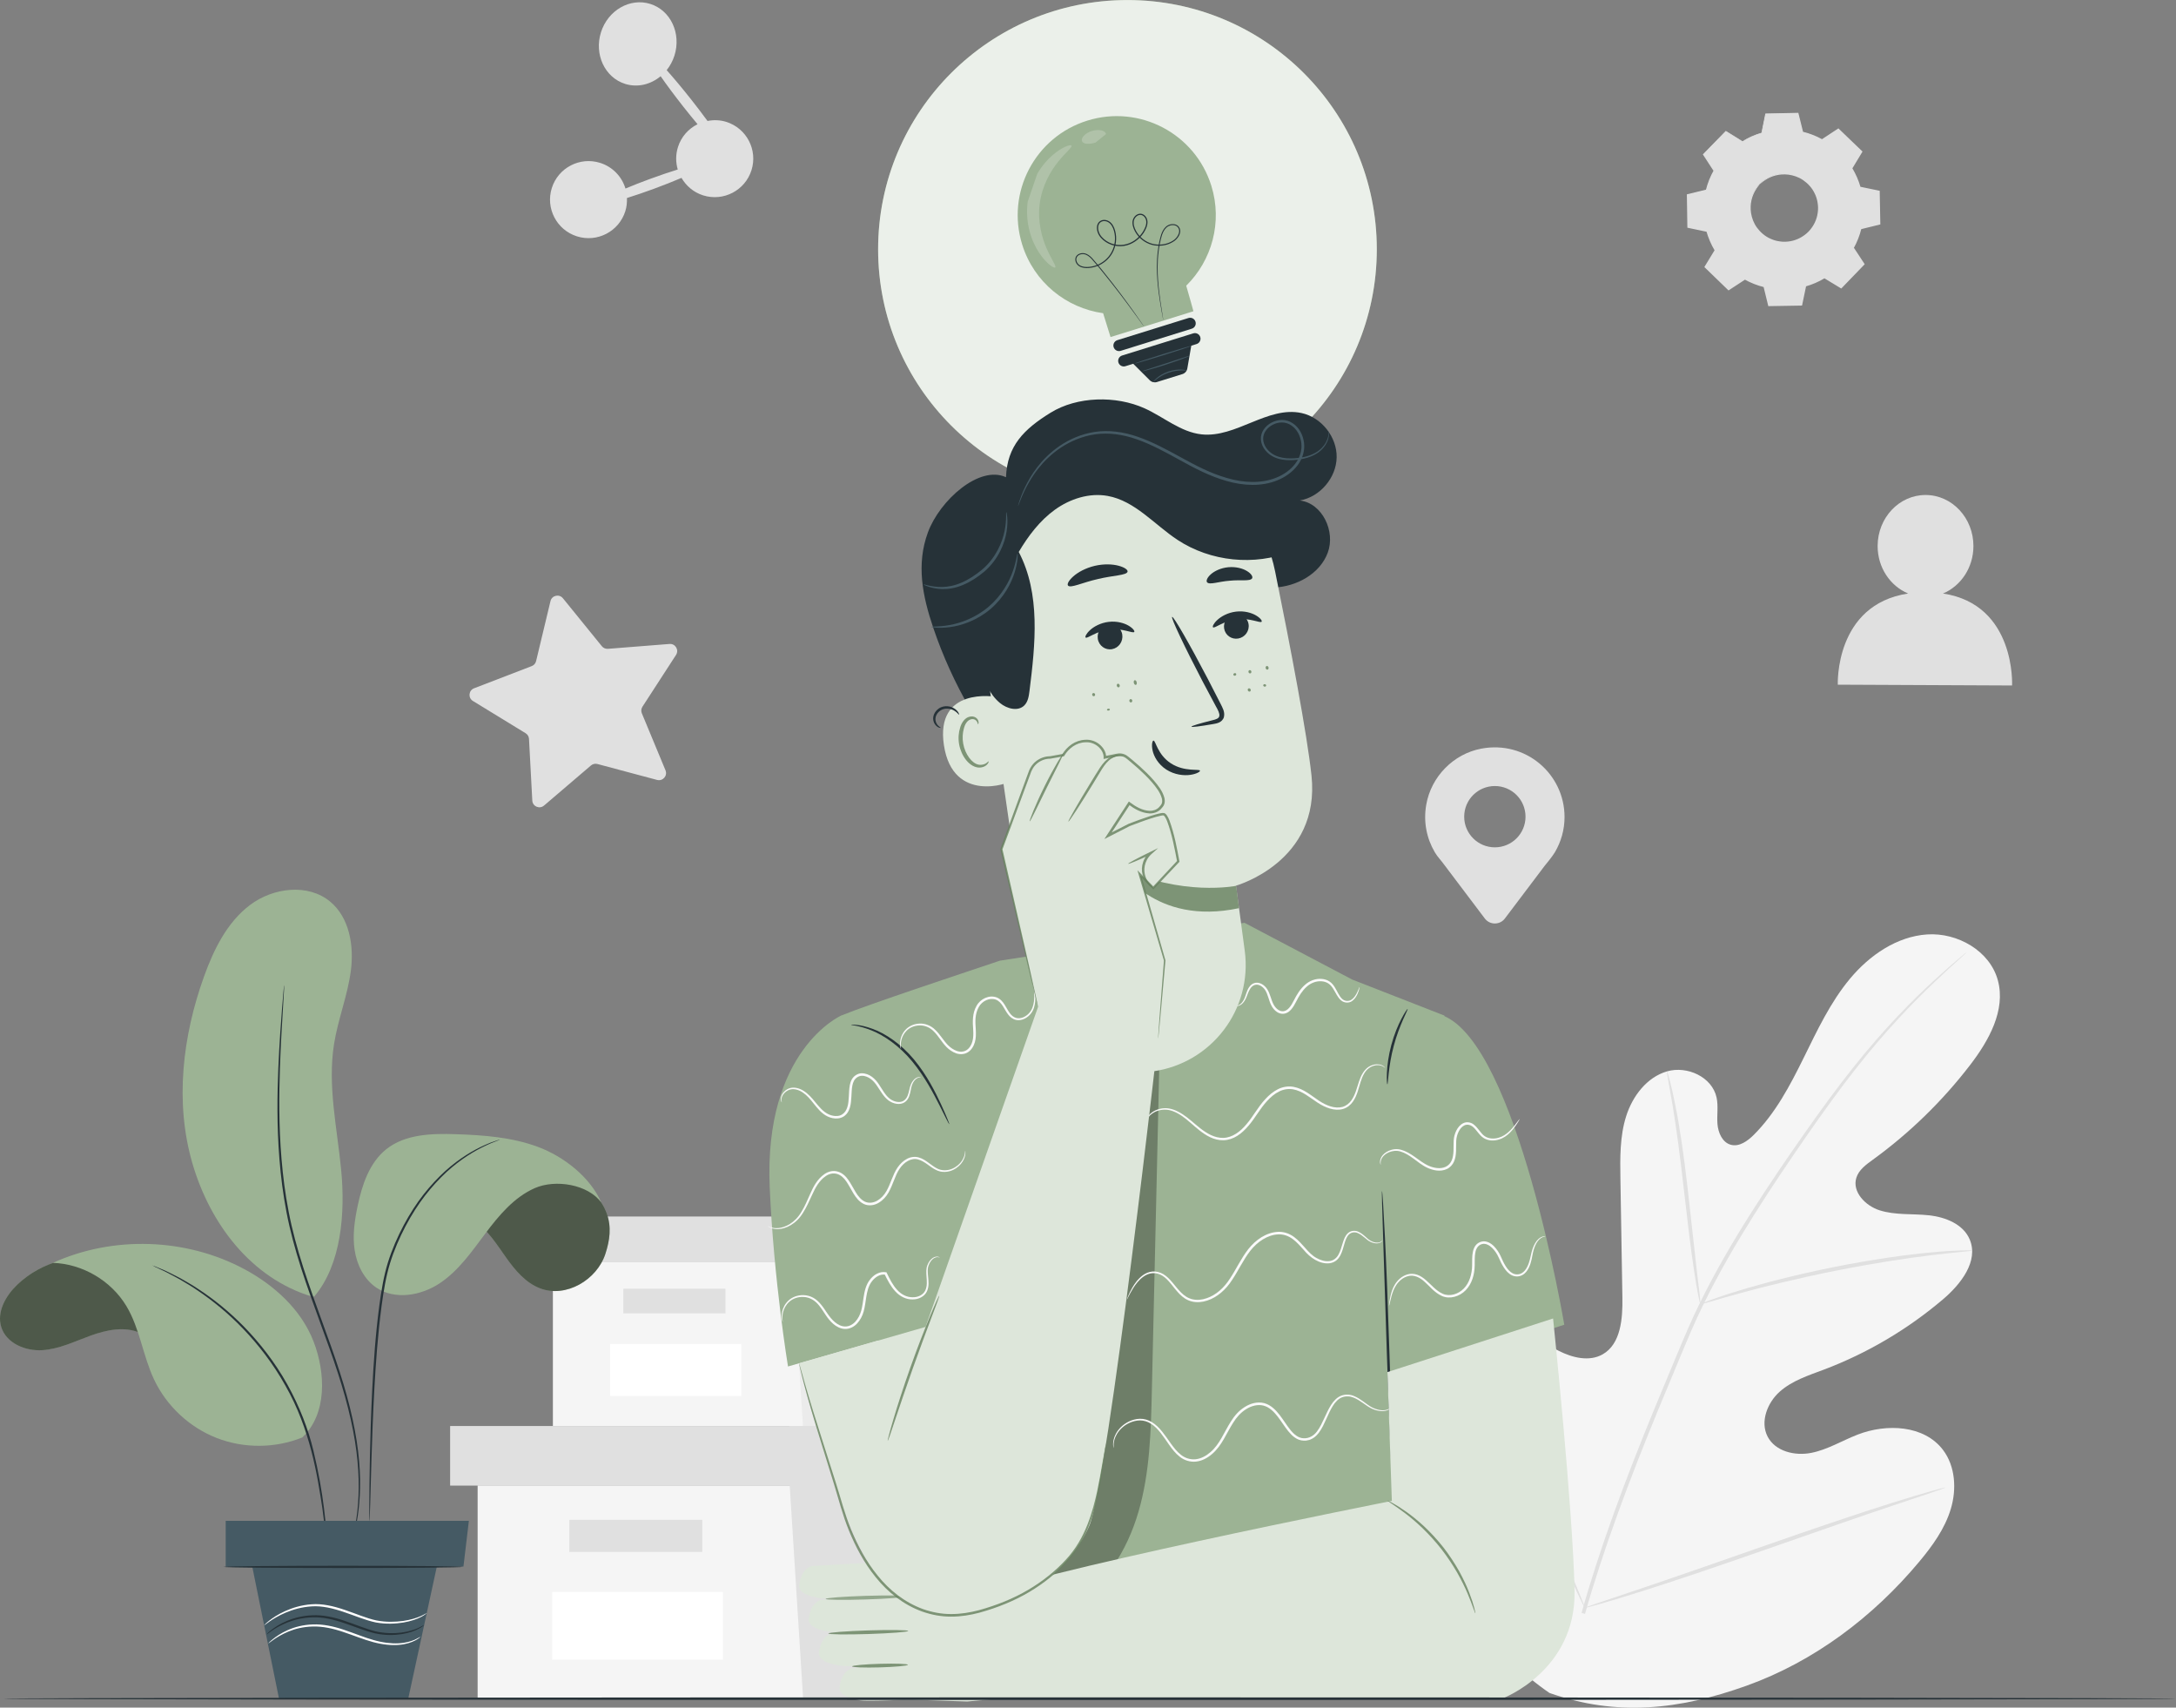 <svg width="195" height="153" viewBox="0 0 195 153" fill="none" xmlns="http://www.w3.org/2000/svg">
<rect x="0" y="0" width="195" height="153" fill="#808080" stroke="none"/>
<path d="M42.803 133.09V152.182H70.737H101.548V133.09H42.803Z" fill="#F5F5F5"/>
<path d="M40.338 127.771V133.109H103.602V127.771H70.737H40.338Z" fill="#E0E0E0"/>
<path d="M71.971 152.2H101.549V133.108H103.603V127.771H70.738V132.614L71.971 152.2Z" fill="#E0E0E0"/>
<path d="M62.933 136.177H51.02V139.051H62.933V136.177Z" fill="#E0E0E0"/>
<path d="M64.784 142.642H49.486V148.71H64.784V142.642Z" fill="white"/>
<path d="M49.547 113.101V127.766H71.005H94.673V113.101H49.547Z" fill="#F5F5F5"/>
<path d="M47.654 108.999V113.099H96.251V108.999H71.005H47.654Z" fill="#E0E0E0"/>
<path d="M71.955 127.765H94.676V113.1H96.254V109H71.008V112.72L71.955 127.765Z" fill="#EBEBEB"/>
<path d="M65.011 115.47H55.859V117.677H65.011V115.47Z" fill="#E0E0E0"/>
<path d="M66.433 120.417H54.682V125.078H66.433V120.417Z" fill="white"/>
<path d="M138.855 151.688C128.977 144.942 126.62 132.255 126.889 120.826C126.934 118.919 126.704 116.91 127.594 115.227C128.484 113.545 130.59 112.379 132.307 113.165C133.731 113.817 134.366 115.458 135.172 116.812C136.246 118.614 137.833 120.098 139.692 121.038C140.914 121.655 142.421 122.025 143.614 121.351C145.25 120.427 145.421 118.152 145.389 116.255C145.33 112.72 145.271 109.185 145.212 105.651C145.181 103.754 145.155 101.817 145.727 100.011C146.298 98.205 147.585 96.519 149.385 95.995C151.186 95.471 153.429 96.488 153.83 98.341C153.996 99.112 153.847 99.915 153.908 100.702C153.969 101.489 154.345 102.356 155.095 102.568C155.855 102.782 156.609 102.237 157.17 101.676C159.109 99.74 160.413 97.259 161.63 94.793C162.846 92.326 164.026 89.802 165.782 87.695C167.537 85.588 169.978 83.907 172.695 83.725C175.412 83.543 178.325 85.189 179.04 87.849C179.756 90.516 178.224 93.245 176.548 95.427C174.061 98.665 171.109 101.536 167.815 103.922C167.221 104.353 166.577 104.818 166.356 105.523C165.957 106.792 167.169 108.035 168.422 108.438C169.842 108.894 171.375 108.731 172.857 108.89C174.338 109.049 175.949 109.684 176.523 111.076C177.32 113.007 175.719 115.056 174.137 116.403C170.968 119.102 167.34 121.245 163.461 122.711C162.07 123.236 160.606 123.699 159.49 124.691C158.374 125.684 157.712 127.395 158.406 128.724C159.101 130.054 160.851 130.464 162.311 130.177C163.77 129.891 165.071 129.084 166.459 128.544C169.056 127.533 172.426 127.678 174.121 129.913C175.234 131.383 175.352 133.443 174.815 135.214C174.279 136.985 173.168 138.518 171.987 139.932C167.858 144.877 162.547 148.879 156.519 151.038C150.49 153.197 144.89 153.823 138.855 151.688Z" fill="#F5F5F5"/>
<path d="M141.73 144.515C143.353 138.732 145.658 132.54 148.291 126.147C148.955 124.551 149.611 122.974 150.258 121.42C150.907 119.87 151.551 118.333 152.273 116.869C153.706 113.933 155.307 111.22 156.908 108.692C158.508 106.162 160.118 103.82 161.64 101.64C163.167 99.463 164.629 97.462 166.039 95.694C168.849 92.146 171.45 89.558 173.307 87.854C174.235 86.999 174.976 86.359 175.484 85.932C175.728 85.729 175.92 85.57 176.064 85.45C176.197 85.344 176.266 85.291 176.27 85.296C176.275 85.3 176.212 85.362 176.088 85.478C175.949 85.605 175.764 85.772 175.53 85.986C175.037 86.43 174.311 87.086 173.399 87.955C171.573 89.688 169.008 92.294 166.231 95.85C164.838 97.623 163.391 99.628 161.876 101.809C160.366 103.994 158.767 106.339 157.178 108.867C155.589 111.393 154 114.1 152.58 117.022C151.864 118.479 151.227 120.003 150.577 121.557C149.931 123.111 149.277 124.687 148.613 126.282C145.982 132.67 143.674 138.844 142.039 144.604" fill="#E0E0E0"/>
<path d="M152.373 116.84C152.349 116.844 152.282 116.556 152.179 116.033C152.074 115.509 151.947 114.748 151.804 113.805C151.516 111.919 151.207 109.301 150.878 106.414C150.549 103.525 150.203 100.919 149.888 99.043C149.732 98.105 149.599 97.346 149.5 96.823C149.404 96.3 149.362 96.007 149.385 96.001C149.409 95.996 149.495 96.277 149.632 96.793C149.772 97.308 149.943 98.062 150.129 98.998C150.509 100.869 150.895 103.481 151.224 106.372C151.542 109.222 151.829 111.801 152.049 113.771C152.153 114.66 152.242 115.41 152.314 116.011C152.374 116.541 152.397 116.836 152.373 116.84Z" fill="#E0E0E0"/>
<path d="M176.725 112.047C176.725 112.071 176.379 112.115 175.752 112.173C175.127 112.235 174.221 112.321 173.106 112.461C170.874 112.726 167.803 113.199 164.437 113.869C161.072 114.545 158.054 115.286 155.885 115.886C154.798 116.178 153.926 116.438 153.321 116.614C152.717 116.792 152.38 116.88 152.371 116.857C152.364 116.834 152.687 116.702 153.279 116.483C153.872 116.267 154.737 115.97 155.818 115.645C157.974 114.983 160.995 114.2 164.37 113.522C167.745 112.85 170.833 112.414 173.08 112.213C174.202 112.103 175.113 112.056 175.743 112.036C176.375 112.02 176.723 112.022 176.725 112.047Z" fill="#E0E0E0"/>
<path d="M142.027 144.058C142.016 144.063 141.958 143.961 141.857 143.762C141.741 143.525 141.6 143.236 141.43 142.884C141.063 142.12 140.561 141.001 139.959 139.61C138.752 136.828 137.207 132.934 135.56 128.614C133.912 124.292 132.405 120.388 131.259 117.586C130.697 116.224 130.235 115.103 129.892 114.27C129.744 113.909 129.624 113.61 129.524 113.366C129.444 113.158 129.407 113.046 129.418 113.04C129.429 113.036 129.487 113.137 129.588 113.336C129.704 113.574 129.844 113.863 130.014 114.214C130.381 114.978 130.883 116.097 131.486 117.488C132.692 120.269 134.237 124.164 135.885 128.486C137.532 132.807 139.039 136.71 140.186 139.513C140.748 140.875 141.21 141.996 141.553 142.828C141.7 143.19 141.821 143.489 141.92 143.733C142.001 143.941 142.038 144.053 142.027 144.058Z" fill="#E0E0E0"/>
<path d="M174.341 133.278C174.344 133.289 174.234 133.336 174.021 133.414C173.768 133.501 173.458 133.609 173.082 133.739C172.215 134.03 171.045 134.422 169.622 134.9C166.7 135.881 162.68 137.281 158.241 138.835C153.8 140.39 149.763 141.755 146.82 142.675C145.348 143.136 144.154 143.496 143.324 143.729C142.94 143.834 142.624 143.92 142.366 143.991C142.146 144.047 142.029 144.07 142.025 144.058C142.022 144.047 142.133 144 142.346 143.922C142.598 143.835 142.908 143.728 143.284 143.598C144.151 143.307 145.32 142.915 146.744 142.437C149.666 141.457 153.686 140.055 158.127 138.501C162.566 136.947 166.602 135.582 169.545 134.661C171.017 134.201 172.211 133.84 173.042 133.608C173.425 133.503 173.742 133.416 174 133.346C174.22 133.289 174.337 133.266 174.341 133.278Z" fill="#E0E0E0"/>
<path d="M174.119 53.178C175.708 52.512 176.837 50.875 176.847 48.946C176.857 46.419 174.944 44.362 172.573 44.351C170.203 44.34 168.273 46.38 168.262 48.907C168.254 50.853 169.392 52.51 170.997 53.178C164.392 54.173 164.692 61.347 164.692 61.347L180.311 61.419C180.311 61.419 180.667 54.167 174.119 53.178Z" fill="#E0E0E0"/>
<path d="M156.151 12.657C156.697 12.327 157.277 12.078 157.876 11.908L158.231 10.201L161.116 10.151L161.531 11.843C162.136 11.992 162.725 12.222 163.281 12.532L164.739 11.577L166.815 13.58L165.911 15.069C166.241 15.614 166.491 16.195 166.661 16.794L168.368 17.148L168.419 20.031L166.725 20.447C166.576 21.051 166.346 21.639 166.036 22.196L166.992 23.653L164.988 25.727L163.497 24.824C162.952 25.154 162.371 25.403 161.772 25.573L161.417 27.28L158.532 27.33L158.116 25.637C157.512 25.488 156.923 25.259 156.366 24.949L154.908 25.904L152.833 23.901L153.736 22.411C153.407 21.866 153.157 21.286 152.986 20.687L151.279 20.332L151.229 17.449L152.922 17.034C153.071 16.43 153.301 15.841 153.611 15.285L152.655 13.828L154.659 11.753L156.151 12.657ZM157.689 16.498C156.502 17.727 156.536 19.685 157.766 20.872C158.996 22.058 160.955 22.024 162.142 20.795C163.329 19.566 163.295 17.607 162.065 16.421C160.836 15.234 158.876 15.269 157.689 16.498Z" fill="#E0E0E0"/>
<path d="M157.69 16.506C157.69 16.506 157.851 16.279 158.266 16.001C158.673 15.73 159.384 15.429 160.285 15.524C160.73 15.574 161.215 15.718 161.658 16.011C162.096 16.304 162.509 16.72 162.768 17.26C162.904 17.526 162.998 17.821 163.049 18.129C163.105 18.436 163.113 18.759 163.067 19.081C162.989 19.727 162.683 20.364 162.208 20.864C161.724 21.357 161.098 21.684 160.455 21.786C160.134 21.844 159.811 21.847 159.502 21.802C159.192 21.762 158.893 21.678 158.623 21.551C158.074 21.312 157.643 20.914 157.335 20.487C157.026 20.055 156.865 19.575 156.799 19.133C156.673 18.236 156.949 17.515 157.205 17.099C157.467 16.676 157.69 16.506 157.69 16.506C157.706 16.521 157.503 16.709 157.264 17.134C157.031 17.551 156.785 18.255 156.922 19.114C156.993 19.537 157.154 19.993 157.454 20.402C157.752 20.805 158.166 21.18 158.689 21.402C158.946 21.52 159.229 21.598 159.523 21.634C159.815 21.675 160.122 21.671 160.425 21.615C161.033 21.517 161.622 21.206 162.08 20.741C162.528 20.268 162.818 19.669 162.894 19.058C162.939 18.754 162.933 18.448 162.882 18.157C162.835 17.865 162.748 17.585 162.621 17.333C162.38 16.818 161.991 16.418 161.577 16.134C161.158 15.85 160.696 15.705 160.271 15.649C159.407 15.542 158.712 15.812 158.303 16.06C157.886 16.312 157.704 16.523 157.69 16.506Z" fill="#E0E0E0"/>
<path d="M156.15 12.669C156.15 12.672 156.118 12.654 156.054 12.618C155.984 12.578 155.89 12.524 155.768 12.453C155.508 12.299 155.132 12.078 154.645 11.79L154.68 11.785C154.17 12.319 153.499 13.022 152.688 13.871L152.694 13.815C152.985 14.255 153.308 14.745 153.655 15.269L153.672 15.295L153.657 15.323C153.374 15.835 153.136 16.419 152.98 17.06L152.971 17.094L152.937 17.103C152.409 17.234 151.838 17.375 151.244 17.523L151.293 17.46C151.31 18.368 151.33 19.332 151.35 20.343L151.294 20.276C151.823 20.385 152.405 20.505 153.002 20.628L153.046 20.637L153.058 20.68C153.216 21.236 153.464 21.828 153.802 22.384L153.826 22.423L153.802 22.463C153.523 22.925 153.215 23.435 152.901 23.954L152.888 23.856C153.541 24.485 154.245 25.162 154.966 25.857L154.863 25.847C155.317 25.549 155.815 25.222 156.32 24.89L156.363 24.862L156.408 24.887C156.917 25.171 157.511 25.413 158.138 25.566L158.188 25.578L158.201 25.628C158.331 26.158 158.473 26.737 158.617 27.321L158.531 27.255C159.445 27.238 160.424 27.221 161.416 27.203L161.331 27.273C161.444 26.734 161.564 26.153 161.686 25.567L161.697 25.514L161.749 25.499C162.316 25.339 162.905 25.09 163.45 24.76L163.452 24.759L163.498 24.731L163.544 24.759C164.044 25.062 164.542 25.364 165.034 25.662L164.925 25.677C165.602 24.976 166.27 24.284 166.929 23.602L166.919 23.712C166.597 23.221 166.279 22.735 165.964 22.254L165.935 22.21L165.96 22.164C166.267 21.615 166.494 21.032 166.642 20.436L166.654 20.386L166.705 20.374C167.277 20.234 167.841 20.096 168.398 19.96L168.334 20.044C168.318 19.059 168.302 18.098 168.286 17.16L168.351 17.239C167.772 17.118 167.203 16.998 166.644 16.882L166.597 16.872L166.584 16.826C166.411 16.214 166.159 15.64 165.845 15.119L165.821 15.08L165.845 15.04C166.156 14.53 166.457 14.035 166.751 13.552L166.763 13.643C166.034 12.937 165.346 12.271 164.691 11.636L164.776 11.644C164.263 11.979 163.78 12.293 163.316 12.596L163.283 12.617L163.25 12.598C162.669 12.273 162.086 12.053 161.516 11.911L161.482 11.902L161.474 11.868C161.325 11.252 161.191 10.698 161.064 10.174L161.116 10.214C159.999 10.229 159.047 10.241 158.231 10.252L158.269 10.22C158.123 10.901 158.003 11.459 157.903 11.924L157.9 11.941L157.883 11.946C157.273 12.116 156.843 12.315 156.564 12.453C156.431 12.523 156.328 12.576 156.254 12.615C156.183 12.655 156.15 12.672 156.15 12.669C156.15 12.667 156.183 12.644 156.246 12.604C156.313 12.563 156.412 12.502 156.55 12.428C156.826 12.282 157.254 12.073 157.867 11.893L157.847 11.914C157.941 11.448 158.054 10.888 158.192 10.206L158.198 10.175L158.23 10.174C159.045 10.156 159.997 10.135 161.114 10.111L161.156 10.11L161.166 10.15C161.296 10.673 161.434 11.227 161.587 11.842L161.545 11.799C162.125 11.941 162.719 12.161 163.312 12.488L163.246 12.491C163.709 12.185 164.19 11.869 164.702 11.532L164.747 11.502L164.786 11.54C165.444 12.172 166.134 12.836 166.866 13.539L166.908 13.58L166.878 13.63C166.585 14.114 166.286 14.61 165.977 15.121V15.042C166.299 15.573 166.558 16.159 166.737 16.784L166.676 16.727C167.235 16.843 167.805 16.961 168.384 17.081L168.448 17.093L168.449 17.159C168.467 18.096 168.485 19.057 168.503 20.041L168.504 20.109L168.439 20.125C167.882 20.262 167.318 20.401 166.745 20.541L166.808 20.478C166.659 21.088 166.426 21.687 166.113 22.25L166.109 22.16C166.425 22.641 166.744 23.126 167.065 23.616L167.104 23.675L167.055 23.725C166.397 24.407 165.729 25.099 165.052 25.8L165.003 25.851L164.942 25.815C164.449 25.516 163.952 25.215 163.452 24.912H163.543L163.542 24.913C162.982 25.252 162.379 25.506 161.796 25.67L161.859 25.603C161.737 26.189 161.616 26.771 161.503 27.31L161.489 27.378L161.419 27.38C160.427 27.397 159.447 27.413 158.534 27.429L158.465 27.43L158.448 27.363C158.305 26.779 158.164 26.2 158.034 25.67L158.097 25.733C157.456 25.575 156.847 25.326 156.326 25.035L156.414 25.032C155.908 25.362 155.409 25.689 154.955 25.986L154.899 26.022L154.852 25.977C154.132 25.28 153.43 24.601 152.779 23.971L152.733 23.927L152.766 23.873C153.081 23.355 153.391 22.846 153.672 22.385V22.464C153.328 21.895 153.077 21.289 152.917 20.72L152.973 20.772C152.376 20.646 151.794 20.524 151.266 20.413L151.212 20.402L151.211 20.346C151.195 19.334 151.181 18.371 151.167 17.463L151.166 17.413L151.215 17.401C151.81 17.257 152.382 17.118 152.91 16.99L152.868 17.033C153.03 16.382 153.276 15.791 153.567 15.272L153.569 15.326C153.227 14.799 152.907 14.308 152.619 13.865L152.6 13.835L152.625 13.809C153.446 12.969 154.125 12.274 154.641 11.746L154.657 11.729L154.676 11.742C155.152 12.038 155.519 12.266 155.774 12.425C155.894 12.501 155.987 12.56 156.056 12.604C156.118 12.644 156.15 12.667 156.15 12.669Z" fill="#E0E0E0"/>
<path d="M56.018 7.516C57.137 7.868 58.314 7.569 59.202 6.83C59.755 7.624 60.456 8.569 61.249 9.576C61.685 10.131 62.108 10.648 62.51 11.129C61.702 11.532 61.049 12.245 60.756 13.174C60.541 13.854 60.549 14.55 60.736 15.187C59.99 15.419 59.147 15.703 58.245 16.034C57.447 16.327 56.71 16.618 56.05 16.893C55.732 15.837 54.914 14.951 53.782 14.594C51.964 14.02 50.024 15.029 49.45 16.847C48.876 18.665 49.885 20.603 51.704 21.177C53.523 21.751 55.463 20.742 56.037 18.924C56.161 18.53 56.198 18.133 56.182 17.742C56.904 17.515 57.711 17.242 58.573 16.926C59.496 16.587 60.342 16.25 61.072 15.938C61.489 16.657 62.155 17.234 63.01 17.504C64.829 18.078 66.769 17.069 67.343 15.251C67.917 13.433 66.908 11.495 65.089 10.921C64.522 10.742 63.948 10.733 63.403 10.838C62.981 10.262 62.507 9.637 61.996 8.989C61.176 7.947 60.399 7.019 59.744 6.284C60.045 5.908 60.286 5.466 60.442 4.973C61.066 2.994 60.098 0.926 58.279 0.353C56.461 -0.221 54.48 0.918 53.855 2.895C53.231 4.873 54.199 6.942 56.018 7.516Z" fill="#E0E0E0"/>
<path d="M50.446 53.604L53.934 57.901C54.066 58.063 54.27 58.15 54.479 58.134L59.998 57.698C60.524 57.656 60.869 58.236 60.583 58.678L57.572 63.322C57.458 63.497 57.438 63.718 57.518 63.911L59.639 69.022C59.841 69.51 59.396 70.017 58.886 69.882L53.537 68.454C53.334 68.4 53.118 68.45 52.959 68.585L48.75 72.18C48.349 72.523 47.728 72.257 47.701 71.73L47.406 66.205C47.394 65.996 47.281 65.806 47.102 65.696L42.381 62.807C41.93 62.532 41.992 61.859 42.484 61.67L47.651 59.682C47.846 59.607 47.992 59.44 48.041 59.236L49.332 53.856C49.455 53.344 50.113 53.194 50.446 53.604Z" fill="#E0E0E0"/>
<path d="M140.205 73.204C140.205 69.361 136.73 66.33 132.749 67.077C130.246 67.546 128.25 69.59 127.812 72.098C127.538 73.666 127.861 75.14 128.577 76.357H128.573L128.591 76.381C128.83 76.784 129.13 77.073 129.434 77.496L133.059 82.296C133.511 82.894 134.408 82.894 134.859 82.296L138.425 77.575C138.425 77.575 139.09 76.782 139.332 76.374L139.344 76.357H139.342C139.887 75.431 140.205 74.356 140.205 73.204ZM133.96 75.921C132.442 75.921 131.212 74.691 131.212 73.174C131.212 71.658 132.442 70.428 133.96 70.428C135.478 70.428 136.708 71.658 136.708 73.174C136.708 74.691 135.478 75.921 133.96 75.921Z" fill="#E0E0E0"/>
<path d="M101.036 44.668C113.377 44.668 123.381 34.67 123.381 22.337C123.381 10.003 113.377 0.005 101.036 0.005C88.695 0.005 78.691 10.003 78.691 22.337C78.691 34.67 88.695 44.668 101.036 44.668Z" fill="#9CB394"/>
<g opacity="0.8">
<path d="M101.036 44.666C113.377 44.666 123.381 34.668 123.381 22.335C123.381 10.001 113.377 0.003 101.036 0.003C88.695 0.003 78.691 10.001 78.691 22.335C78.691 34.668 88.695 44.666 101.036 44.666Z" fill="white"/>
</g>
<path d="M108.551 16.639C107.093 11.962 102.118 9.351 97.438 10.808C92.757 12.265 90.145 17.237 91.603 21.915C92.659 25.301 95.558 27.603 98.855 28.063C99.167 29.067 99.52 30.2 99.52 30.2L106.948 27.888C106.948 27.888 106.619 26.675 106.302 25.599C108.592 23.343 109.573 19.919 108.551 16.639Z" fill="#9CB394"/>
<path d="M104.249 28.695C104.249 28.695 104.24 28.66 104.225 28.588C104.211 28.513 104.191 28.408 104.165 28.272C104.114 27.993 104.038 27.583 103.955 27.052C103.872 26.52 103.778 25.868 103.718 25.106C103.662 24.344 103.635 23.468 103.753 22.51C103.812 22.03 103.897 21.533 104.054 21.025C104.138 20.775 104.261 20.519 104.472 20.325C104.681 20.131 104.99 20.035 105.285 20.101C105.43 20.134 105.573 20.221 105.657 20.352C105.746 20.48 105.782 20.645 105.757 20.798C105.71 21.107 105.518 21.371 105.278 21.565C104.78 21.935 104.119 22.087 103.478 21.989C102.834 21.892 102.225 21.51 101.841 20.948C101.653 20.668 101.498 20.346 101.486 19.987C101.464 19.634 101.692 19.24 102.073 19.159C102.261 19.115 102.466 19.189 102.597 19.323C102.732 19.456 102.812 19.637 102.828 19.824C102.856 20.203 102.684 20.547 102.495 20.851C102.098 21.459 101.447 21.93 100.698 22.039C99.954 22.146 99.171 21.876 98.679 21.328C98.427 21.062 98.272 20.692 98.302 20.32C98.318 20.136 98.4 19.944 98.557 19.829C98.709 19.709 98.914 19.68 99.093 19.715C99.275 19.749 99.443 19.845 99.567 19.976C99.694 20.105 99.782 20.262 99.848 20.423C99.976 20.748 100.031 21.093 100.021 21.431C100.006 22.11 99.729 22.764 99.27 23.223C98.813 23.685 98.203 23.96 97.591 24.01C97.29 24.036 96.966 24.013 96.702 23.843C96.445 23.678 96.282 23.34 96.401 23.042C96.461 22.898 96.587 22.792 96.724 22.738C96.862 22.684 97.01 22.669 97.153 22.69C97.443 22.736 97.669 22.921 97.853 23.11C98.208 23.503 98.519 23.896 98.825 24.268C100.034 25.764 100.953 27.021 101.579 27.895C101.892 28.333 102.129 28.676 102.29 28.91C102.367 29.024 102.427 29.113 102.47 29.176C102.51 29.237 102.528 29.269 102.528 29.269C102.528 29.269 102.504 29.241 102.46 29.183C102.415 29.12 102.352 29.034 102.271 28.922C102.102 28.689 101.858 28.352 101.545 27.92C100.909 27.054 99.981 25.805 98.765 24.317C98.459 23.948 98.143 23.551 97.793 23.168C97.615 22.986 97.397 22.815 97.14 22.776C96.89 22.737 96.587 22.833 96.485 23.076C96.386 23.318 96.525 23.621 96.754 23.765C96.989 23.916 97.293 23.94 97.584 23.914C98.172 23.865 98.761 23.598 99.198 23.152C99.638 22.711 99.904 22.081 99.918 21.428C99.927 21.103 99.872 20.77 99.751 20.463C99.632 20.16 99.401 19.877 99.074 19.82C98.917 19.79 98.746 19.816 98.622 19.915C98.493 20.009 98.424 20.166 98.41 20.33C98.384 20.663 98.522 21.005 98.76 21.255C99.225 21.774 99.975 22.034 100.683 21.93C101.396 21.828 102.023 21.375 102.404 20.792C102.588 20.499 102.748 20.168 102.721 19.834C102.707 19.67 102.637 19.513 102.522 19.399C102.41 19.286 102.248 19.228 102.094 19.263C101.941 19.294 101.804 19.399 101.716 19.53C101.625 19.661 101.589 19.824 101.592 19.985C101.601 20.31 101.747 20.622 101.927 20.89C102.294 21.428 102.878 21.796 103.494 21.89C104.107 21.986 104.749 21.837 105.219 21.49C105.444 21.31 105.624 21.058 105.665 20.785C105.714 20.512 105.526 20.241 105.264 20.188C105.005 20.128 104.719 20.214 104.531 20.389C104.336 20.566 104.217 20.809 104.134 21.052C103.978 21.547 103.89 22.045 103.829 22.519C103.708 23.47 103.729 24.342 103.779 25.101C103.833 25.862 103.921 26.514 103.997 27.046C104.079 27.573 104.142 27.984 104.187 28.268C104.208 28.404 104.225 28.511 104.236 28.586C104.247 28.658 104.249 28.695 104.249 28.695Z" fill="#263238"/>
<path d="M106.803 29.45L100.426 31.436C100.162 31.518 99.881 31.37 99.798 31.106C99.716 30.842 99.864 30.561 100.128 30.479L106.505 28.494C106.769 28.411 107.05 28.559 107.132 28.823C107.215 29.087 107.067 29.368 106.803 29.45Z" fill="#263238"/>
<path d="M106.932 29.869L100.555 31.854C100.291 31.936 100.144 32.218 100.226 32.481C100.308 32.745 100.589 32.893 100.854 32.811L101.554 32.593L103.033 34.07C103.202 34.239 103.451 34.3 103.679 34.229L105.958 33.52C106.189 33.448 106.36 33.253 106.401 33.015L106.755 30.974L107.231 30.826C107.495 30.744 107.642 30.462 107.56 30.198C107.478 29.934 107.197 29.787 106.932 29.869Z" fill="#263238"/>
<g opacity="0.2">
<path d="M92.95 15.581C93.356 14.877 93.838 14.323 94.296 13.925C94.753 13.526 95.173 13.272 95.483 13.14C95.794 13.007 95.986 12.981 96.022 13.044C96.107 13.186 95.536 13.614 94.85 14.461C94.164 15.295 93.392 16.62 93.176 18.221C92.964 19.823 93.362 21.305 93.805 22.289C94.245 23.286 94.683 23.849 94.564 23.964C94.513 24.015 94.334 23.94 94.069 23.73C93.805 23.521 93.466 23.165 93.129 22.66C92.792 22.157 92.472 21.495 92.265 20.71C92.057 19.927 91.974 19.017 92.095 18.077" fill="white"/>
</g>
<g opacity="0.2">
<path d="M98.174 12.774C97.635 12.936 97.116 12.937 96.972 12.67C96.905 12.536 96.957 12.355 97.114 12.177C97.271 12 97.533 11.83 97.855 11.732C98.177 11.634 98.49 11.628 98.718 11.687C98.948 11.746 99.093 11.867 99.112 12.016" fill="white"/>
</g>
<path d="M106.331 33.19C106.328 33.208 106.145 33.185 105.85 33.192C105.557 33.198 105.15 33.248 104.726 33.392C104.303 33.539 103.951 33.749 103.716 33.925C103.48 34.1 103.35 34.231 103.336 34.218C103.327 34.211 103.438 34.06 103.668 33.864C103.897 33.669 104.254 33.441 104.691 33.29C105.129 33.14 105.55 33.101 105.851 33.115C106.152 33.127 106.333 33.178 106.331 33.19Z" fill="#455A64"/>
<path d="M106.776 30.988C106.785 31.016 105.64 31.398 104.218 31.841C102.796 32.284 101.636 32.62 101.627 32.591C101.618 32.562 102.763 32.18 104.186 31.737C105.607 31.294 106.767 30.959 106.776 30.988Z" fill="#455A64"/>
<path d="M106.613 31.876C106.618 31.89 106.387 31.99 106.005 32.136C105.624 32.281 105.093 32.471 104.502 32.664C103.91 32.857 103.37 33.018 102.976 33.125C102.583 33.233 102.337 33.289 102.332 33.275C102.328 33.26 102.566 33.178 102.954 33.052C103.373 32.916 103.892 32.747 104.468 32.56C105.042 32.371 105.561 32.2 105.979 32.063C106.367 31.936 106.608 31.862 106.613 31.876Z" fill="#455A64"/>
<path d="M89.602 86.076C89.602 86.076 89.377 86.152 88.977 86.286C86.185 87.228 77.882 89.971 75.371 90.998C75.371 90.998 79.816 130.287 80.338 133.939C80.859 137.591 80.99 152.197 80.99 152.197H128.274C128.274 152.197 128.148 112.823 128.284 106.715C128.461 98.814 129.441 90.997 129.441 90.997L121.181 87.77L111.525 82.684L89.602 86.076Z" fill="#9CB394"/>
<g opacity="0.3">
<path d="M100.12 94.577C96.26 108.904 92.193 123.175 87.92 137.385C87.416 139.059 86.916 140.899 87.597 142.51C88.204 143.948 89.697 144.897 91.245 145.103C92.793 145.309 94.374 144.853 95.738 144.092C98.934 142.308 101.009 138.951 102.029 135.437C103.049 131.924 103.14 128.218 103.224 124.561C103.447 114.808 103.67 105.055 103.893 95.302L100.12 94.577Z" fill="black"/>
</g>
<path d="M75.371 90.999C75.371 90.999 68.437 94.07 68.977 106.388C69.345 114.77 70.616 122.435 70.616 122.435L90.117 116.822L85.159 95.433L75.371 90.999Z" fill="#9CB394"/>
<path d="M121.62 110.822L120.576 125.038L140.181 118.693C140.181 118.693 135.977 93.6 129.319 90.999L122.142 103.259L121.62 110.822Z" fill="#9CB394"/>
<path d="M123.849 106.716C123.857 106.716 123.869 106.816 123.885 107.005C123.901 107.22 123.92 107.496 123.945 107.837C123.986 108.589 124.043 109.627 124.113 110.898C124.241 113.483 124.38 117.056 124.506 121.002C124.633 124.937 124.747 128.497 124.831 131.109C124.87 132.381 124.902 133.42 124.925 134.172C124.931 134.515 124.937 134.791 124.941 135.006C124.942 135.196 124.939 135.297 124.93 135.297C124.922 135.298 124.91 135.198 124.894 135.008C124.879 134.794 124.859 134.518 124.834 134.177C124.793 133.425 124.736 132.387 124.666 131.116C124.538 128.531 124.399 124.958 124.273 121.01C124.146 117.077 124.032 113.517 123.948 110.905C123.909 109.633 123.877 108.594 123.854 107.842C123.847 107.499 123.842 107.223 123.838 107.008C123.837 106.817 123.841 106.717 123.849 106.716Z" fill="#263238"/>
<path d="M85.071 100.733C85.057 100.739 84.966 100.578 84.815 100.28C84.644 99.938 84.432 99.517 84.183 99.019C83.643 97.963 82.889 96.489 81.74 95.095C80.591 93.703 79.206 92.763 78.112 92.33C77.016 91.882 76.261 91.861 76.27 91.812C76.27 91.799 76.457 91.794 76.791 91.832C77.125 91.868 77.605 91.969 78.171 92.176C79.308 92.579 80.747 93.524 81.92 94.946C83.091 96.368 83.827 97.869 84.331 98.947C84.581 99.49 84.771 99.933 84.897 100.242C85.024 100.552 85.086 100.726 85.071 100.733Z" fill="#263238"/>
<path d="M126.142 90.402C126.208 90.437 125.402 91.812 124.906 93.691C124.393 95.566 124.401 97.159 124.326 97.156C124.297 97.157 124.259 96.759 124.287 96.115C124.315 95.472 124.426 94.583 124.681 93.63C124.937 92.679 125.288 91.854 125.586 91.284C125.885 90.712 126.117 90.387 126.142 90.402Z" fill="#263238"/>
<path d="M82.536 96.527C82.535 96.539 82.466 96.522 82.343 96.548C82.222 96.572 82.055 96.667 81.915 96.86C81.768 97.053 81.672 97.325 81.616 97.672C81.581 97.843 81.546 98.03 81.474 98.224C81.403 98.417 81.281 98.622 81.077 98.758C80.654 99.039 80.061 98.915 79.627 98.603C79.178 98.27 78.913 97.753 78.59 97.285C78.427 97.049 78.246 96.828 78.01 96.662C77.778 96.497 77.496 96.377 77.215 96.391C76.935 96.406 76.673 96.581 76.532 96.833C76.389 97.091 76.35 97.419 76.326 97.747C76.303 98.077 76.299 98.411 76.26 98.745C76.219 99.075 76.145 99.419 75.944 99.705C75.901 99.781 75.836 99.84 75.773 99.9C75.714 99.963 75.644 100.015 75.569 100.058C75.419 100.144 75.252 100.193 75.088 100.21C74.757 100.243 74.438 100.165 74.161 100.034C73.598 99.759 73.249 99.287 72.925 98.89C72.607 98.483 72.298 98.122 71.939 97.887C71.59 97.648 71.194 97.544 70.873 97.607C70.549 97.674 70.313 97.879 70.181 98.071C70.048 98.268 70.022 98.459 70.034 98.582C70.041 98.708 70.075 98.771 70.062 98.775C70.062 98.775 70.012 98.721 69.987 98.589C69.959 98.459 69.971 98.245 70.105 98.022C70.237 97.806 70.48 97.571 70.845 97.48C71.211 97.396 71.647 97.503 72.029 97.749C72.417 97.991 72.751 98.368 73.075 98.769C73.403 99.162 73.752 99.605 74.252 99.841C74.501 99.956 74.786 100.02 75.063 99.989C75.344 99.966 75.594 99.81 75.757 99.574C76.084 99.086 76.045 98.397 76.094 97.731C76.121 97.394 76.155 97.04 76.33 96.721C76.505 96.405 76.846 96.178 77.203 96.164C77.929 96.157 78.453 96.682 78.767 97.165C79.093 97.653 79.349 98.151 79.741 98.448C80.128 98.736 80.647 98.842 80.987 98.621C81.33 98.397 81.407 97.974 81.489 97.645C81.555 97.303 81.676 96.997 81.844 96.805C82.005 96.605 82.201 96.512 82.336 96.502C82.472 96.49 82.536 96.527 82.536 96.527Z" fill="#FAFAFA"/>
<path d="M86.501 103.116C86.506 103.115 86.519 103.203 86.51 103.372C86.496 103.54 86.438 103.791 86.267 104.067C86.099 104.344 85.809 104.637 85.388 104.835C84.975 105.026 84.382 105.102 83.852 104.813C83.328 104.559 82.892 104.061 82.284 103.892C81.669 103.709 81 104.134 80.611 104.728C80.205 105.327 80.041 106.113 79.629 106.844C79.42 107.21 79.124 107.546 78.738 107.771C78.361 108.002 77.843 108.083 77.409 107.877C76.978 107.67 76.698 107.291 76.479 106.931C76.257 106.566 76.073 106.196 75.85 105.87C75.632 105.541 75.345 105.276 75 105.182C74.655 105.081 74.288 105.177 73.999 105.378C73.403 105.784 73.066 106.425 72.794 107.022C72.516 107.622 72.266 108.197 71.952 108.679C71.349 109.68 70.389 110.112 69.751 110.126C69.426 110.142 69.178 110.07 69.025 109.999C68.946 109.969 68.894 109.929 68.857 109.908C68.82 109.885 68.803 109.872 68.805 109.868C68.814 109.831 69.117 110.087 69.745 110.036C70.353 109.992 71.249 109.565 71.813 108.591C72.109 108.119 72.346 107.55 72.618 106.942C72.885 106.342 73.226 105.654 73.879 105.2C74.196 104.974 74.642 104.847 75.057 104.968C75.475 105.077 75.808 105.396 76.037 105.74C76.275 106.084 76.46 106.458 76.676 106.81C76.888 107.161 77.149 107.494 77.505 107.666C77.865 107.835 78.284 107.773 78.623 107.572C78.965 107.373 79.238 107.069 79.432 106.732C79.825 106.046 79.993 105.254 80.434 104.608C80.655 104.29 80.931 104.016 81.264 103.838C81.592 103.657 81.991 103.605 82.333 103.706C82.678 103.8 82.954 103.996 83.204 104.177C83.455 104.36 83.685 104.541 83.927 104.668C84.406 104.941 84.939 104.884 85.335 104.717C85.734 104.542 86.021 104.275 86.191 104.019C86.539 103.494 86.466 103.106 86.501 103.116Z" fill="#FAFAFA"/>
<path d="M84.223 112.664C84.219 112.674 84.165 112.649 84.059 112.64C83.954 112.629 83.791 112.655 83.628 112.777C83.468 112.901 83.31 113.109 83.215 113.387C83.106 113.664 83.133 114.003 83.172 114.388C83.202 114.767 83.277 115.222 83.076 115.684C82.877 116.152 82.326 116.44 81.776 116.427C81.219 116.444 80.641 116.16 80.24 115.714C79.825 115.273 79.54 114.714 79.264 114.151L79.346 114.212C78.895 114.13 78.427 114.413 78.13 114.815C77.816 115.216 77.701 115.746 77.618 116.289C77.556 116.691 77.509 117.1 77.4 117.498C77.288 117.898 77.097 118.273 76.818 118.575C76.544 118.876 76.142 119.087 75.73 119.074C75.317 119.066 74.957 118.862 74.677 118.625C74.106 118.138 73.823 117.491 73.433 117.016C73.062 116.519 72.54 116.225 72.018 116.208C71.501 116.178 71.033 116.362 70.73 116.638C70.422 116.915 70.261 117.253 70.183 117.533C70.034 118.11 70.175 118.446 70.144 118.446C70.14 118.448 70.131 118.429 70.118 118.389C70.104 118.35 70.088 118.292 70.074 118.212C70.046 118.055 70.028 117.813 70.095 117.511C70.163 117.214 70.319 116.85 70.642 116.542C70.961 116.234 71.464 116.021 72.026 116.043C72.305 116.055 72.6 116.124 72.871 116.274C73.144 116.421 73.379 116.644 73.583 116.894C73.997 117.392 74.286 118.021 74.816 118.461C75.075 118.678 75.393 118.848 75.734 118.851C76.075 118.859 76.406 118.687 76.651 118.419C76.898 118.152 77.075 117.805 77.177 117.436C77.279 117.061 77.325 116.662 77.388 116.253C77.471 115.707 77.594 115.125 77.946 114.675C78.272 114.234 78.82 113.888 79.385 113.991L79.442 114.001L79.466 114.052C79.738 114.615 80.011 115.156 80.395 115.569C80.77 115.989 81.272 116.239 81.778 116.234C82.276 116.249 82.746 116.007 82.923 115.611C83.106 115.217 83.055 114.779 83.031 114.399C83.001 114.02 82.983 113.643 83.112 113.349C83.225 113.055 83.402 112.839 83.584 112.714C83.77 112.59 83.955 112.575 84.065 112.601C84.176 112.624 84.223 112.664 84.223 112.664Z" fill="#FAFAFA"/>
<path d="M138.509 110.769C138.511 110.783 138.426 110.78 138.284 110.833C138.142 110.882 137.946 111.002 137.781 111.238C137.614 111.472 137.475 111.803 137.382 112.205C137.294 112.601 137.243 113.097 137.003 113.588C136.884 113.83 136.713 114.086 136.434 114.24C136.162 114.397 135.795 114.416 135.488 114.268C135.18 114.12 134.952 113.855 134.767 113.573C134.581 113.29 134.433 112.972 134.294 112.656C134.156 112.351 133.961 112.057 133.716 111.812C133.473 111.574 133.143 111.384 132.823 111.466C132.49 111.538 132.277 111.851 132.214 112.216C132.141 112.581 132.161 112.974 132.155 113.381C132.142 114.197 131.907 115.037 131.339 115.613C130.786 116.178 129.913 116.431 129.216 116.121C128.534 115.812 128.124 115.248 127.667 114.853C127.231 114.436 126.678 114.201 126.187 114.34C125.7 114.464 125.342 114.811 125.121 115.143C124.897 115.485 124.785 115.829 124.703 116.108C124.551 116.673 124.498 116.997 124.478 116.993C124.47 116.992 124.476 116.91 124.496 116.756C124.517 116.602 124.548 116.375 124.616 116.086C124.686 115.799 124.786 115.442 125.011 115.074C125.237 114.715 125.603 114.333 126.146 114.181C126.415 114.103 126.724 114.117 127.01 114.218C127.3 114.318 127.558 114.503 127.795 114.709C128.27 115.115 128.689 115.658 129.298 115.924C129.903 116.19 130.677 115.966 131.177 115.453C131.685 114.936 131.91 114.155 131.922 113.377C131.929 112.983 131.906 112.575 131.988 112.17C132.03 111.969 132.101 111.764 132.234 111.59C132.367 111.416 132.562 111.297 132.77 111.245C133.213 111.14 133.61 111.395 133.872 111.654C134.141 111.927 134.343 112.24 134.49 112.569C134.628 112.891 134.766 113.192 134.939 113.463C135.11 113.731 135.317 113.97 135.571 114.095C135.821 114.22 136.122 114.209 136.349 114.084C136.58 113.962 136.741 113.739 136.856 113.515C137.091 113.057 137.153 112.588 137.256 112.174C137.364 111.764 137.521 111.423 137.709 111.185C137.895 110.942 138.117 110.825 138.271 110.789C138.425 110.748 138.509 110.769 138.509 110.769Z" fill="#FAFAFA"/>
<path d="M136.183 100.267C136.19 100.271 136.161 100.328 136.101 100.431C136.04 100.534 135.948 100.684 135.817 100.871C135.687 101.058 135.517 101.283 135.283 101.513C135.049 101.74 134.737 101.976 134.33 102.099C133.935 102.223 133.423 102.249 132.974 101.979C132.526 101.705 132.312 101.18 131.91 100.901C131.713 100.769 131.452 100.726 131.233 100.832C131.01 100.933 130.835 101.151 130.713 101.395C130.592 101.642 130.515 101.921 130.499 102.203C130.485 102.496 130.497 102.803 130.485 103.117C130.471 103.431 130.439 103.754 130.309 104.054C130.185 104.354 129.948 104.611 129.659 104.746C129.063 105.016 128.433 104.863 127.937 104.646C127.425 104.414 127.036 104.072 126.65 103.799C126.27 103.52 125.896 103.29 125.519 103.18C125.149 103.057 124.784 103.121 124.497 103.231C124.212 103.35 123.994 103.524 123.876 103.706C123.631 104.081 123.758 104.36 123.723 104.355C123.718 104.357 123.692 104.298 123.674 104.177C123.659 104.056 123.678 103.863 123.799 103.657C123.917 103.451 124.143 103.252 124.446 103.112C124.747 102.98 125.151 102.898 125.564 103.022C125.972 103.13 126.371 103.365 126.763 103.642C127.157 103.912 127.551 104.244 128.024 104.45C128.489 104.651 129.072 104.77 129.559 104.541C129.798 104.427 129.991 104.219 130.096 103.963C130.207 103.707 130.239 103.41 130.253 103.109C130.264 102.805 130.253 102.501 130.268 102.192C130.287 101.873 130.372 101.569 130.509 101.293C130.649 101.022 130.848 100.763 131.142 100.63C131.436 100.49 131.789 100.555 132.029 100.724C132.503 101.078 132.693 101.584 133.077 101.817C133.453 102.054 133.915 102.049 134.284 101.942C134.661 101.839 134.959 101.63 135.194 101.419C135.428 101.207 135.604 100.995 135.744 100.818C136.022 100.462 136.168 100.256 136.183 100.267Z" fill="#FAFAFA"/>
<path d="M124.755 125.985C124.755 125.985 124.712 126.106 124.525 126.248C124.341 126.395 123.979 126.487 123.544 126.407C123.327 126.368 123.09 126.295 122.852 126.171C122.61 126.048 122.381 125.875 122.129 125.702C121.877 125.53 121.606 125.344 121.292 125.223C120.98 125.093 120.618 125.073 120.273 125.197C119.929 125.325 119.656 125.625 119.439 125.971C119.22 126.32 119.044 126.719 118.858 127.133C118.668 127.546 118.481 127.986 118.177 128.388C118.018 128.581 117.838 128.775 117.599 128.9C117.48 128.963 117.359 129.023 117.222 129.041C117.156 129.055 117.089 129.074 117.022 129.082L116.816 129.08C116.542 129.07 116.264 128.973 116.041 128.808C115.808 128.655 115.624 128.448 115.449 128.239C115.106 127.814 114.824 127.344 114.489 126.913C114.156 126.488 113.753 126.08 113.23 125.942C112.709 125.808 112.132 125.964 111.658 126.269C111.173 126.572 110.801 127.007 110.502 127.487C110.197 127.963 109.948 128.471 109.664 128.955C109.384 129.438 109.056 129.905 108.636 130.265C108.224 130.625 107.724 130.9 107.184 130.958C106.646 131.018 106.104 130.835 105.715 130.519C105.318 130.207 105.029 129.819 104.765 129.448C104.247 128.704 103.793 127.974 103.152 127.571C102.84 127.366 102.491 127.269 102.155 127.268C101.818 127.271 101.505 127.36 101.232 127.48C100.684 127.727 100.309 128.119 100.094 128.481C99.875 128.845 99.812 129.178 99.797 129.401C99.793 129.624 99.805 129.744 99.794 129.746C99.79 129.746 99.784 129.717 99.775 129.66C99.77 129.601 99.749 129.515 99.75 129.4C99.75 129.171 99.8 128.822 100.015 128.435C100.228 128.053 100.606 127.634 101.177 127.362C101.461 127.23 101.791 127.13 102.153 127.121C102.514 127.114 102.903 127.217 103.239 127.432C103.929 127.856 104.402 128.607 104.922 129.336C105.185 129.701 105.47 130.072 105.839 130.357C106.201 130.646 106.68 130.8 107.159 130.746C107.641 130.692 108.102 130.44 108.489 130.098C108.883 129.758 109.191 129.318 109.466 128.841C109.743 128.366 109.992 127.855 110.305 127.364C110.611 126.871 111.013 126.397 111.533 126.074C112.042 125.747 112.683 125.564 113.287 125.719C113.894 125.882 114.326 126.336 114.668 126.774C115.014 127.222 115.294 127.692 115.621 128.101C115.942 128.502 116.347 128.859 116.827 128.868C117.305 128.893 117.737 128.638 118.014 128.264C118.299 127.894 118.49 127.464 118.681 127.054C118.871 126.643 119.053 126.238 119.287 125.875C119.518 125.517 119.82 125.186 120.214 125.044C120.604 124.907 121.016 124.942 121.346 125.087C121.68 125.223 121.952 125.419 122.203 125.597C122.453 125.775 122.678 125.953 122.903 126.074C123.128 126.199 123.354 126.275 123.56 126.32C123.975 126.409 124.316 126.337 124.498 126.211C124.685 126.088 124.743 125.975 124.755 125.985Z" fill="#FAFAFA"/>
<path d="M123.903 111.112C123.907 111.114 123.895 111.138 123.867 111.184C123.836 111.227 123.783 111.291 123.686 111.338C123.496 111.441 123.154 111.437 122.797 111.258C122.426 111.086 122.136 110.666 121.644 110.469C121.406 110.372 121.102 110.407 120.892 110.599C120.683 110.796 120.574 111.112 120.479 111.439C120.38 111.768 120.298 112.128 120.115 112.481C120.019 112.652 119.9 112.828 119.726 112.956C119.555 113.084 119.344 113.164 119.127 113.189C118.239 113.277 117.401 112.686 116.828 111.987C116.52 111.648 116.216 111.291 115.843 111.017C115.473 110.744 115.018 110.574 114.542 110.6C113.584 110.642 112.674 111.268 112.044 112.069C111.407 112.893 110.978 113.842 110.415 114.68C109.875 115.529 109.095 116.233 108.189 116.528C107.74 116.678 107.258 116.723 106.812 116.613C106.364 116.509 105.986 116.237 105.699 115.94C105.122 115.344 104.744 114.659 104.169 114.306C103.888 114.13 103.57 114.055 103.274 114.077C102.978 114.097 102.711 114.217 102.492 114.368C102.053 114.676 101.773 115.071 101.566 115.39C101.158 116.044 101.012 116.453 100.989 116.442C100.982 116.439 101.015 116.336 101.091 116.146C101.168 115.956 101.291 115.68 101.489 115.342C101.689 115.01 101.96 114.599 102.417 114.26C102.645 114.095 102.933 113.957 103.262 113.929C103.588 113.898 103.944 113.977 104.254 114.165C104.885 114.545 105.275 115.242 105.836 115.804C106.115 116.086 106.456 116.323 106.86 116.414C107.262 116.51 107.703 116.467 108.121 116.325C108.971 116.039 109.699 115.385 110.225 114.553C110.773 113.735 111.2 112.781 111.861 111.926C112.525 111.086 113.473 110.42 114.535 110.372C115.061 110.344 115.579 110.541 115.975 110.838C116.376 111.136 116.683 111.505 116.988 111.843C117.293 112.186 117.59 112.505 117.96 112.706C118.321 112.912 118.726 113.036 119.105 112.997C119.489 112.966 119.792 112.715 119.956 112.395C120.128 112.076 120.216 111.723 120.321 111.391C120.424 111.062 120.538 110.723 120.792 110.489C121.053 110.258 121.422 110.23 121.69 110.346C122.228 110.581 122.501 111.013 122.838 111.177C123.171 111.358 123.488 111.375 123.666 111.295C123.85 111.218 123.891 111.1 123.903 111.112Z" fill="#FAFAFA"/>
<path d="M124.135 95.687C124.125 95.697 124.064 95.617 123.906 95.534C123.75 95.451 123.477 95.391 123.149 95.479C122.819 95.56 122.458 95.803 122.226 96.231C121.98 96.65 121.859 97.198 121.671 97.799C121.571 98.097 121.446 98.41 121.244 98.702C121.045 98.993 120.738 99.247 120.363 99.361C119.987 99.473 119.573 99.443 119.188 99.329C118.8 99.215 118.429 99.028 118.078 98.799C117.388 98.351 116.719 97.751 115.867 97.601C115.449 97.533 115.005 97.602 114.611 97.806C114.215 98.002 113.863 98.307 113.55 98.65C112.914 99.333 112.486 100.17 111.887 100.862C111.593 101.208 111.266 101.526 110.888 101.766C110.513 102.008 110.077 102.154 109.644 102.167C108.759 102.185 108.035 101.71 107.464 101.263C106.886 100.799 106.405 100.319 105.894 99.976C105.39 99.633 104.858 99.416 104.379 99.424C103.899 99.43 103.492 99.59 103.224 99.795C102.947 99.994 102.818 100.24 102.758 100.405C102.697 100.575 102.698 100.674 102.683 100.672C102.683 100.672 102.664 100.572 102.713 100.391C102.761 100.215 102.884 99.945 103.169 99.723C103.443 99.496 103.866 99.313 104.377 99.294C104.896 99.274 105.458 99.494 105.985 99.84C106.517 100.184 107.013 100.666 107.582 101.111C108.147 101.545 108.841 101.978 109.637 101.953C110.435 101.931 111.16 101.389 111.713 100.714C112.289 100.049 112.716 99.208 113.379 98.493C113.704 98.137 114.074 97.813 114.508 97.599C114.937 97.377 115.439 97.298 115.904 97.377C116.849 97.553 117.523 98.183 118.196 98.621C118.858 99.06 119.633 99.365 120.308 99.177C120.638 99.08 120.909 98.864 121.097 98.598C121.287 98.332 121.413 98.035 121.515 97.746C121.709 97.165 121.844 96.601 122.114 96.166C122.247 95.95 122.403 95.765 122.583 95.635C122.763 95.507 122.952 95.432 123.128 95.392C123.481 95.311 123.772 95.391 123.929 95.493C124.089 95.595 124.135 95.687 124.135 95.687Z" fill="#FAFAFA"/>
<path d="M121.837 88.435C121.844 88.437 121.837 88.495 121.81 88.603C121.784 88.71 121.738 88.868 121.65 89.061C121.559 89.25 121.436 89.493 121.178 89.683C120.927 89.88 120.468 89.9 120.159 89.617C119.855 89.343 119.699 88.946 119.469 88.587C119.356 88.407 119.222 88.237 119.043 88.12C118.865 88.003 118.646 87.934 118.415 87.922C117.951 87.892 117.463 88.07 117.086 88.42C116.701 88.763 116.412 89.233 116.159 89.735C116.028 89.989 115.89 90.247 115.689 90.469C115.498 90.69 115.193 90.866 114.877 90.832C114.561 90.805 114.311 90.612 114.136 90.403C113.956 90.19 113.848 89.937 113.768 89.702C113.608 89.231 113.5 88.772 113.195 88.493C113.048 88.353 112.871 88.254 112.694 88.231C112.517 88.207 112.344 88.266 112.218 88.377C111.961 88.603 111.857 88.942 111.751 89.211C111.651 89.495 111.516 89.728 111.367 89.885C111.218 90.045 111.052 90.117 110.94 90.132C110.825 90.146 110.767 90.125 110.768 90.12C110.758 90.097 111.035 90.149 111.299 89.825C111.427 89.67 111.543 89.447 111.628 89.168C111.727 88.893 111.808 88.54 112.109 88.253C112.259 88.113 112.485 88.025 112.714 88.052C112.943 88.077 113.155 88.194 113.327 88.352C113.691 88.678 113.81 89.183 113.97 89.63C114.052 89.859 114.149 90.078 114.306 90.26C114.46 90.441 114.667 90.589 114.895 90.605C115.126 90.627 115.349 90.504 115.518 90.312C115.691 90.121 115.823 89.879 115.952 89.629C116.209 89.119 116.512 88.622 116.934 88.249C117.347 87.87 117.907 87.665 118.43 87.708C118.692 87.725 118.948 87.807 119.157 87.95C119.37 88.094 119.518 88.294 119.633 88.485C119.864 88.868 120.013 89.255 120.268 89.494C120.518 89.733 120.881 89.731 121.104 89.575C121.336 89.421 121.47 89.197 121.568 89.021C121.759 88.656 121.816 88.428 121.837 88.435Z" fill="#FAFAFA"/>
<path d="M92.678 88.471C92.686 88.47 92.701 88.543 92.721 88.682C92.74 88.822 92.767 89.028 92.776 89.298C92.783 89.567 92.778 89.905 92.66 90.279C92.55 90.653 92.269 91.058 91.81 91.279C91.585 91.388 91.304 91.45 91.024 91.379C90.741 91.314 90.499 91.112 90.328 90.878C90.15 90.644 90.02 90.379 89.861 90.135C89.705 89.892 89.508 89.666 89.241 89.568C88.697 89.369 88 89.676 87.703 90.248C87.545 90.531 87.457 90.861 87.425 91.201C87.391 91.541 87.424 91.896 87.444 92.262C87.462 92.628 87.469 93.008 87.364 93.372C87.263 93.73 87.062 94.078 86.734 94.283C86.407 94.491 85.991 94.494 85.662 94.37C85.328 94.249 85.051 94.043 84.818 93.813C84.362 93.338 84.081 92.801 83.688 92.421C83.31 92.028 82.81 91.849 82.351 91.879C81.891 91.9 81.497 92.096 81.241 92.355C80.981 92.614 80.846 92.916 80.781 93.166C80.654 93.678 80.766 93.976 80.737 93.978C80.732 93.979 80.7 93.91 80.676 93.769C80.654 93.629 80.634 93.414 80.692 93.145C80.748 92.88 80.876 92.553 81.148 92.265C81.415 91.975 81.841 91.748 82.341 91.716C82.837 91.669 83.413 91.865 83.823 92.284C84.246 92.685 84.543 93.23 84.969 93.662C85.187 93.873 85.445 94.059 85.736 94.16C86.025 94.266 86.352 94.256 86.614 94.091C86.874 93.927 87.053 93.631 87.141 93.31C87.234 92.989 87.23 92.635 87.211 92.275C87.154 91.564 87.132 90.777 87.504 90.136C87.847 89.489 88.65 89.118 89.316 89.368C89.65 89.495 89.873 89.769 90.033 90.025C90.197 90.285 90.323 90.546 90.483 90.763C90.638 90.981 90.839 91.148 91.068 91.206C91.296 91.269 91.538 91.223 91.741 91.131C92.156 90.94 92.423 90.585 92.537 90.239C92.66 89.891 92.679 89.563 92.685 89.3C92.689 88.768 92.657 88.472 92.678 88.471Z" fill="#FAFAFA"/>
<path d="M116.631 37.007C113.603 36.355 110.751 39.255 107.672 38.918C105.802 38.714 104.289 37.363 102.576 36.588C100.013 35.429 96.535 35.501 94.143 36.981C91.752 38.459 90.256 39.95 90.151 42.759C87.766 41.647 84.213 44.83 83.155 47.7C82.097 50.57 82.663 53.396 83.647 56.293C85.341 61.28 88.027 65.928 91.502 69.888C91.81 70.239 92.285 70.615 92.69 70.382C92.97 70.22 93.034 69.851 93.058 69.529C93.264 66.786 92.687 64.055 92.221 61.344C91.756 58.633 91.402 55.829 92.044 53.154C92.687 50.48 94.522 47.935 97.167 47.176C99.121 46.616 101.239 47.088 103.089 47.929C104.939 48.77 106.604 49.965 108.381 50.95C110.159 51.936 112.127 52.727 114.158 52.644C116.189 52.561 118.279 51.423 118.986 49.519C119.693 47.614 118.505 45.093 116.489 44.842C118.293 44.521 119.75 42.814 119.783 40.982C119.817 39.151 118.423 37.394 116.631 37.007Z" fill="#263238"/>
<path d="M111.546 85.185L110.765 79.353C110.765 79.353 118.361 77.222 117.527 69.476C117.124 65.735 115.668 58.101 114.27 51.206C112.766 43.791 105.818 38.773 98.302 39.675L97.555 39.764C89.56 41.2 86.314 48.789 87.972 56.737L92.478 87.842C93.237 93.077 98.081 96.718 103.324 95.993C108.574 95.267 112.251 90.436 111.546 85.185Z" fill="#DDE6DA"/>
<path d="M110.774 79.369C110.774 79.369 105.93 80.354 100.34 77.714C100.34 77.714 103.394 82.995 111.032 81.371L110.774 79.369Z" fill="#66805D" fill-opacity="0.8"/>
<path d="M111.89 55.926C111.985 56.53 111.571 57.105 110.965 57.211C110.361 57.317 109.794 56.914 109.699 56.309C109.604 55.705 110.018 55.129 110.622 55.023C111.228 54.918 111.795 55.322 111.89 55.926Z" fill="#263238"/>
<path d="M113.06 55.703C112.94 55.864 112.029 55.345 110.84 55.491C109.65 55.619 108.851 56.336 108.704 56.205C108.633 56.149 108.741 55.871 109.088 55.55C109.429 55.23 110.035 54.885 110.776 54.799C111.518 54.714 112.173 54.912 112.565 55.148C112.965 55.385 113.12 55.631 113.06 55.703Z" fill="#263238"/>
<path d="M100.57 56.857C100.666 57.474 100.254 58.059 99.649 58.165C99.045 58.271 98.476 57.858 98.379 57.241C98.283 56.624 98.695 56.038 99.299 55.932C99.904 55.826 100.473 56.24 100.57 56.857Z" fill="#263238"/>
<path d="M101.644 56.622C101.524 56.782 100.612 56.264 99.424 56.41C98.234 56.538 97.435 57.254 97.288 57.124C97.217 57.067 97.325 56.791 97.672 56.468C98.013 56.148 98.619 55.804 99.361 55.718C100.102 55.633 100.758 55.831 101.15 56.067C101.548 56.304 101.703 56.549 101.644 56.622Z" fill="#263238"/>
<path d="M106.772 65.11C106.758 65.043 107.482 64.827 108.662 64.53C108.962 64.463 109.242 64.368 109.268 64.154C109.313 63.926 109.147 63.614 108.957 63.279C108.584 62.578 108.192 61.845 107.782 61.075C106.139 57.934 104.911 55.337 105.038 55.272C105.166 55.207 106.6 57.7 108.243 60.841C108.64 61.617 109.02 62.356 109.383 63.063C109.539 63.394 109.784 63.761 109.683 64.235C109.629 64.472 109.426 64.663 109.237 64.739C109.05 64.822 108.879 64.846 108.73 64.873C107.531 65.082 106.785 65.177 106.772 65.11Z" fill="#263238"/>
<path d="M103.367 66.358C103.559 66.324 103.717 67.614 104.932 68.397C106.145 69.183 107.504 68.873 107.535 69.052C107.563 69.131 107.259 69.34 106.68 69.425C106.113 69.513 105.259 69.43 104.515 68.951C103.774 68.47 103.394 67.756 103.286 67.231C103.172 66.698 103.277 66.361 103.367 66.358Z" fill="#263238"/>
<path d="M101.046 51.22C100.967 51.557 99.761 51.547 98.386 51.882C97.004 52.19 95.928 52.733 95.708 52.465C95.609 52.336 95.769 52.009 96.186 51.641C96.6 51.275 97.284 50.891 98.11 50.698C98.937 50.506 99.719 50.547 100.252 50.693C100.79 50.837 101.078 51.06 101.046 51.22Z" fill="#263238"/>
<path d="M112.21 51.815C112.034 52.109 111.18 51.928 110.194 52.033C109.203 52.103 108.396 52.433 108.17 52.173C108.07 52.046 108.169 51.76 108.502 51.461C108.831 51.163 109.407 50.883 110.086 50.822C110.766 50.762 111.382 50.936 111.758 51.172C112.139 51.407 112.287 51.672 112.21 51.815Z" fill="#263238"/>
<path d="M89.292 62.447C89.153 62.406 83.785 61.514 84.59 66.781C85.394 72.049 90.52 70.155 90.506 70.002C90.492 69.85 89.292 62.447 89.292 62.447Z" fill="#DDE6DA"/>
<path d="M88.591 68.217C88.565 68.204 88.508 68.296 88.364 68.39C88.224 68.482 87.971 68.57 87.68 68.509C87.092 68.39 86.488 67.578 86.317 66.632C86.231 66.155 86.262 65.683 86.374 65.279C86.476 64.869 86.684 64.562 86.957 64.469C87.226 64.363 87.45 64.5 87.537 64.638C87.63 64.775 87.613 64.885 87.642 64.89C87.659 64.901 87.742 64.784 87.666 64.573C87.629 64.472 87.548 64.357 87.409 64.275C87.266 64.191 87.072 64.167 86.88 64.218C86.478 64.308 86.169 64.738 86.046 65.181C85.9 65.63 85.855 66.161 85.952 66.698C86.148 67.754 86.843 68.665 87.638 68.768C88.024 68.809 88.316 68.65 88.457 68.501C88.6 68.346 88.61 68.224 88.591 68.217Z" fill="#66805D" fill-opacity="0.8"/>
<path d="M115.712 49.411C112.412 50.727 108.478 50.324 105.513 48.367C103.439 46.997 101.711 44.878 99.264 44.435C97.618 44.137 95.894 44.692 94.536 45.669C93.178 46.647 92.147 48.015 91.294 49.454C93.261 53.206 92.784 57.714 92.256 61.917C92.198 62.381 92.122 62.883 91.787 63.211C91.219 63.767 90.237 63.503 89.623 62.998C88.639 62.19 88.146 60.939 87.773 59.723C86.925 56.951 86.5 54.023 86.794 51.139C87.087 48.255 88.125 45.414 89.968 43.176C92.271 40.378 95.763 38.651 99.368 38.275C102.973 37.898 106.663 38.825 109.796 40.648C111.249 41.493 112.623 42.562 113.494 43.999" fill="#263238"/>
<path d="M119.078 38.606C119.078 38.606 119.129 38.765 119.086 39.07C119.044 39.371 118.888 39.825 118.477 40.249C118.071 40.677 117.396 41.011 116.579 41.146C116.171 41.214 115.729 41.254 115.257 41.222C114.788 41.187 114.278 41.069 113.834 40.76C113.401 40.457 113.021 39.958 112.993 39.346C112.96 38.724 113.393 38.145 113.955 37.861C114.237 37.715 114.558 37.627 114.892 37.626C115.225 37.626 115.567 37.735 115.849 37.925C116.429 38.303 116.776 38.979 116.86 39.679C116.95 40.39 116.712 41.139 116.259 41.719C115.807 42.306 115.175 42.751 114.472 43.036C113.053 43.616 111.406 43.531 109.892 43.088C108.362 42.652 106.988 41.918 105.696 41.202C104.402 40.489 103.149 39.806 101.875 39.364C100.608 38.913 99.313 38.744 98.133 38.916C96.953 39.087 95.911 39.55 95.065 40.108C93.363 41.248 92.457 42.716 91.938 43.718C91.677 44.227 91.51 44.641 91.401 44.922C91.292 45.203 91.238 45.353 91.228 45.35C91.223 45.349 91.232 45.31 91.252 45.235C91.273 45.16 91.302 45.048 91.351 44.904C91.445 44.616 91.597 44.194 91.846 43.673C92.342 42.648 93.233 41.141 94.962 39.953C95.82 39.372 96.884 38.885 98.102 38.7C99.32 38.512 100.66 38.681 101.955 39.134C103.257 39.58 104.525 40.266 105.821 40.976C107.114 41.688 108.469 42.408 109.965 42.834C111.445 43.268 113.025 43.345 114.375 42.797C115.042 42.529 115.639 42.109 116.059 41.566C116.481 41.025 116.696 40.354 116.618 39.707C116.545 39.066 116.23 38.452 115.721 38.119C115.223 37.762 114.56 37.791 114.055 38.057C113.547 38.311 113.173 38.815 113.197 39.34C113.215 39.867 113.547 40.326 113.942 40.609C114.343 40.896 114.823 41.016 115.271 41.056C115.723 41.093 116.158 41.061 116.556 41.002C117.354 40.884 118.006 40.576 118.405 40.178C118.811 39.782 118.977 39.352 119.034 39.063C119.092 38.767 119.062 38.606 119.078 38.606Z" fill="#455A64"/>
<path d="M82.76 52.369C82.774 52.312 83.389 52.6 84.426 52.595C84.94 52.586 85.553 52.474 86.177 52.198C86.802 51.931 87.444 51.512 88.046 51.006C89.248 49.97 89.828 48.579 90.025 47.572C90.23 46.552 90.128 45.894 90.18 45.892C90.195 45.89 90.233 46.05 90.262 46.347C90.288 46.642 90.29 47.077 90.208 47.606C90.053 48.651 89.478 50.119 88.218 51.206C87.591 51.732 86.932 52.154 86.27 52.422C85.613 52.698 84.961 52.797 84.425 52.782C83.886 52.764 83.461 52.658 83.18 52.56C82.9 52.461 82.754 52.384 82.76 52.369Z" fill="#455A64"/>
<path d="M83.451 56.168C83.453 56.119 84.087 56.183 85.078 56.007C86.061 55.838 87.413 55.365 88.581 54.375C89.748 53.384 90.436 52.129 90.762 51.187C91.097 50.238 91.138 49.603 91.186 49.609C91.203 49.61 91.209 49.769 91.183 50.054C91.158 50.34 91.088 50.752 90.939 51.245C90.651 52.226 89.966 53.546 88.752 54.577C87.537 55.606 86.122 56.066 85.107 56.191C84.596 56.257 84.178 56.259 83.892 56.238C83.606 56.216 83.45 56.184 83.451 56.168Z" fill="#455A64"/>
<path d="M98.051 62.375C97.982 62.398 97.905 62.355 97.881 62.279C97.856 62.203 97.892 62.124 97.961 62.101C98.031 62.078 98.107 62.121 98.132 62.197C98.156 62.272 98.121 62.352 98.051 62.375Z" fill="#66805D" fill-opacity="0.8"/>
<path d="M100.264 61.58C100.194 61.603 100.115 61.551 100.086 61.464C100.058 61.377 100.091 61.288 100.16 61.266C100.23 61.243 100.309 61.295 100.337 61.382C100.366 61.468 100.333 61.557 100.264 61.58Z" fill="#66805D" fill-opacity="0.8"/>
<path d="M101.789 61.366C101.718 61.384 101.637 61.304 101.608 61.189C101.579 61.073 101.613 60.965 101.684 60.947C101.755 60.93 101.836 61.009 101.864 61.125C101.893 61.24 101.859 61.349 101.789 61.366Z" fill="#66805D" fill-opacity="0.8"/>
<path d="M99.341 63.667C99.268 63.676 99.205 63.645 99.2 63.599C99.194 63.552 99.248 63.508 99.321 63.499C99.393 63.49 99.456 63.521 99.462 63.567C99.467 63.614 99.413 63.658 99.341 63.667Z" fill="#66805D" fill-opacity="0.8"/>
<path d="M101.367 62.934C101.295 62.949 101.224 62.895 101.207 62.814C101.19 62.733 101.234 62.655 101.305 62.64C101.377 62.625 101.448 62.679 101.465 62.76C101.482 62.841 101.438 62.919 101.367 62.934Z" fill="#66805D" fill-opacity="0.8"/>
<path d="M112.057 60.332C111.988 60.355 111.911 60.309 111.885 60.231C111.86 60.153 111.895 60.071 111.964 60.048C112.034 60.026 112.111 60.071 112.136 60.149C112.162 60.227 112.126 60.309 112.057 60.332Z" fill="#66805D" fill-opacity="0.8"/>
<path d="M113.588 59.999C113.517 60.014 113.443 59.955 113.423 59.865C113.403 59.775 113.445 59.69 113.516 59.674C113.587 59.658 113.661 59.718 113.68 59.808C113.701 59.898 113.659 59.983 113.588 59.999Z" fill="#66805D" fill-opacity="0.8"/>
<path d="M110.692 60.538C110.623 60.561 110.551 60.529 110.53 60.469C110.511 60.408 110.551 60.34 110.62 60.317C110.689 60.294 110.762 60.325 110.781 60.386C110.802 60.448 110.762 60.515 110.692 60.538Z" fill="#66805D" fill-opacity="0.8"/>
<path d="M112.028 61.951C111.965 61.989 111.879 61.96 111.837 61.888C111.794 61.815 111.81 61.726 111.872 61.689C111.935 61.651 112.021 61.68 112.064 61.752C112.107 61.825 112.091 61.914 112.028 61.951Z" fill="#66805D" fill-opacity="0.8"/>
<path d="M113.319 61.522C113.247 61.511 113.195 61.453 113.204 61.392C113.213 61.331 113.279 61.291 113.351 61.302C113.423 61.313 113.475 61.37 113.465 61.431C113.457 61.492 113.391 61.532 113.319 61.522Z" fill="#66805D" fill-opacity="0.8"/>
<path d="M84.306 65.209C84.314 65.235 84.016 65.234 83.779 64.888C83.666 64.724 83.586 64.471 83.64 64.199C83.692 63.931 83.864 63.665 84.119 63.487C84.376 63.307 84.688 63.251 84.948 63.282C85.213 63.309 85.433 63.414 85.592 63.528C85.915 63.767 85.97 64.029 85.947 64.032C85.912 64.053 85.806 63.84 85.502 63.666C85.215 63.496 84.677 63.379 84.252 63.678C84.044 63.823 83.901 64.035 83.85 64.244C83.797 64.454 83.843 64.656 83.92 64.804C84.079 65.111 84.322 65.174 84.306 65.209Z" fill="#263238"/>
<path d="M124.331 122.94L124.729 134.48C124.729 134.48 91.254 141.108 86.947 143.325C82.641 145.542 80.884 145.885 81.144 152.276L134.639 152.184C134.639 152.184 141.233 149.716 141.102 142.543C140.971 135.37 139.178 118.135 139.178 118.135L124.331 122.94Z" fill="#DDE6DA"/>
<path d="M86.682 152.453L91.126 152.047L95.369 141.915C94.682 141.798 80.365 139.683 79.521 139.914L76.088 152.105C76.088 152.105 86.375 152.452 86.682 152.453Z" fill="#DDE6DA"/>
<path d="M76.891 152.3C76.902 152.321 76.987 152.339 77.13 152.354C78.312 152.484 83.772 152.151 83.772 152.151C84.022 151.446 83.55 149.329 82.87 149.205C82.191 149.081 76.379 149.473 76.379 149.473C76.379 149.473 75.464 149.593 75.236 151.131C75.095 152.081 76.891 152.3 76.891 152.3Z" fill="#DDE6DA"/>
<path d="M75.048 149.191C75.059 149.212 75.143 149.23 75.286 149.245C76.469 149.375 81.63 149.318 81.854 148.689C82.104 147.985 81.707 146.22 81.027 146.096C80.347 145.973 74.536 146.364 74.536 146.364C74.536 146.364 73.621 146.484 73.393 148.022C73.252 148.972 75.048 149.191 75.048 149.191Z" fill="#DDE6DA"/>
<path d="M74.132 146.163C74.142 146.184 74.227 146.202 74.37 146.218C75.552 146.347 80.714 146.29 80.937 145.662C81.187 144.957 80.79 143.193 80.11 143.069C79.431 142.945 73.62 143.336 73.62 143.336C73.62 143.336 72.704 143.457 72.477 144.994C72.336 145.943 74.132 146.163 74.132 146.163Z" fill="#DDE6DA"/>
<path d="M73.272 143.148C73.283 143.168 73.368 143.186 73.511 143.202C74.693 143.331 79.855 143.275 80.078 142.646C80.328 141.941 79.931 140.177 79.251 140.053C78.571 139.929 72.76 140.321 72.76 140.321C72.76 140.321 71.845 140.441 71.617 141.978C71.476 142.928 73.272 143.148 73.272 143.148Z" fill="#DDE6DA"/>
<path d="M81.36 149.165C81.352 149.253 80.227 149.357 78.847 149.397C77.466 149.436 76.353 149.396 76.361 149.307C76.369 149.218 77.494 149.115 78.875 149.075C80.255 149.036 81.368 149.076 81.36 149.165Z" fill="#66805D" fill-opacity="0.8"/>
<path d="M81.389 146.132C81.392 146.222 79.792 146.345 77.816 146.408C75.84 146.471 74.236 146.449 74.232 146.359C74.23 146.27 75.829 146.146 77.806 146.084C79.781 146.021 81.386 146.043 81.389 146.132Z" fill="#66805D" fill-opacity="0.8"/>
<g opacity="0.78">
<path d="M81.145 143.036C81.148 143.126 79.548 143.249 77.572 143.312C75.595 143.374 73.991 143.352 73.988 143.263C73.986 143.173 75.585 143.05 77.562 142.987C79.538 142.924 81.142 142.946 81.145 143.036Z" fill="#66805D" fill-opacity="0.8"/>
</g>
<path d="M89.429 141.124C89.429 141.124 79.684 136.794 79.076 137.419C78.467 138.044 77.529 140.056 77.529 140.056L89.429 141.124Z" fill="#DDE6DA"/>
<path d="M132.214 144.548C132.173 144.56 131.974 143.851 131.51 142.763C131.281 142.219 130.969 141.588 130.586 140.908C130.194 140.234 129.724 139.515 129.174 138.803C128.617 138.095 128.033 137.465 127.475 136.92C126.909 136.383 126.373 135.926 125.9 135.572C124.958 134.857 124.318 134.492 124.34 134.455C124.348 134.441 124.513 134.522 124.806 134.682C125.101 134.838 125.51 135.095 125.998 135.439C126.488 135.78 127.042 136.228 127.623 136.764C128.197 137.307 128.793 137.942 129.358 138.659C129.916 139.382 130.387 140.114 130.774 140.803C131.152 141.497 131.452 142.143 131.663 142.701C131.878 143.257 132.027 143.717 132.107 144.041C132.191 144.364 132.23 144.544 132.214 144.548Z" fill="#66805D" fill-opacity="0.8"/>
<path d="M93.023 90.219L82.942 118.891L71.609 122.153C71.609 122.153 75.718 139.532 79.914 142.653C81.339 143.713 83.672 144.862 86.059 144.696C90.59 144.381 95.67 141.189 97.607 136.732C99.328 132.771 103.926 91.819 103.926 91.819L93.023 90.219Z" fill="#DDE6DA"/>
<path d="M103.787 93.044L104.374 86.057L102.753 80.45L102.126 78.304L103.352 79.557L105.589 77.175C105.589 77.175 104.863 72.943 104.258 72.943C103.879 72.943 102.768 73.324 101.994 73.608C101.534 73.776 101.192 73.91 101.192 73.91L99.298 74.878L101.192 71.976C101.192 71.976 103.141 73.598 104.138 72.189C104.901 71.111 102.06 68.697 100.989 67.845C100.744 67.65 100.426 67.575 100.12 67.637L99.016 67.859C99.05 67.236 98.374 66.402 97.4 66.388C95.956 66.367 95.282 67.655 95.282 67.655L94.117 67.865C93.305 67.865 92.579 68.371 92.298 69.133L89.74 76.087L93.023 90.222" fill="#DDE6DA"/>
<path d="M93.023 90.225C93.023 90.225 92.994 90.141 92.951 89.974C92.906 89.796 92.844 89.55 92.765 89.234C92.605 88.571 92.375 87.617 92.081 86.399C91.499 83.933 90.665 80.406 89.651 76.11L89.644 76.084L89.654 76.058C90.158 74.679 90.692 73.218 91.252 71.685C91.532 70.919 91.82 70.135 92.113 69.334C92.237 68.932 92.468 68.497 92.831 68.215C93.188 67.927 93.648 67.759 94.117 67.759L94.097 67.76C94.458 67.695 94.859 67.623 95.262 67.549L95.184 67.607C95.396 67.239 95.685 66.932 96.037 66.687C96.391 66.45 96.816 66.297 97.255 66.284C97.694 66.248 98.156 66.396 98.507 66.678C98.854 66.959 99.137 67.373 99.129 67.869L98.992 67.75C99.269 67.694 99.547 67.638 99.827 67.582C99.968 67.558 100.1 67.517 100.265 67.507C100.424 67.498 100.585 67.521 100.735 67.576C100.883 67.626 101.028 67.727 101.135 67.818L101.473 68.094C101.697 68.28 101.919 68.471 102.138 68.668C102.575 69.061 103.002 69.474 103.397 69.926C103.78 70.383 104.178 70.862 104.347 71.49C104.388 71.669 104.399 71.869 104.333 72.058C104.267 72.255 104.127 72.379 104.009 72.515C103.743 72.774 103.357 72.9 102.998 72.882C102.271 72.838 101.658 72.477 101.117 72.068L101.288 72.042C100.646 73.025 100.014 73.992 99.393 74.943L99.245 74.779C99.885 74.454 100.516 74.131 101.139 73.814L101.145 73.811L101.149 73.809C101.788 73.567 102.419 73.328 103.055 73.125C103.374 73.025 103.69 72.926 104.024 72.863C104.115 72.851 104.179 72.829 104.308 72.846C104.443 72.884 104.505 72.971 104.558 73.041C104.663 73.189 104.728 73.342 104.791 73.495C105.246 74.73 105.464 75.966 105.689 77.161L105.699 77.211L105.663 77.249C104.885 78.074 104.14 78.865 103.422 79.627L103.352 79.7L103.281 79.628C102.858 79.194 102.454 78.779 102.058 78.373L102.214 78.281C103.075 81.285 103.822 83.893 104.438 86.041L104.442 86.053L104.441 86.066C104.242 88.266 104.085 90.009 103.977 91.215C103.92 91.802 103.876 92.258 103.844 92.579C103.828 92.725 103.815 92.84 103.806 92.929C103.796 93.007 103.79 93.047 103.787 93.047C103.783 93.047 103.783 93.006 103.787 92.927C103.792 92.839 103.799 92.722 103.808 92.575C103.83 92.254 103.863 91.797 103.905 91.209C103.999 90.002 104.134 88.258 104.306 86.054L104.308 86.079C103.679 83.934 102.915 81.331 102.035 78.334L101.931 77.977L102.192 78.243C102.589 78.647 102.995 79.06 103.42 79.493L103.28 79.494C103.996 78.729 104.738 77.936 105.513 77.108L105.486 77.196C105.261 76.015 105.033 74.768 104.591 73.578C104.531 73.433 104.466 73.287 104.382 73.17C104.343 73.109 104.287 73.065 104.264 73.061C104.233 73.052 104.132 73.066 104.062 73.079C103.753 73.138 103.437 73.237 103.123 73.337C102.494 73.538 101.866 73.778 101.232 74.019L101.242 74.015C100.619 74.334 99.988 74.656 99.349 74.983L98.967 75.178L99.201 74.819C99.821 73.868 100.452 72.9 101.094 71.916L101.162 71.812L101.264 71.891C101.766 72.273 102.372 72.618 103.004 72.65C103.318 72.664 103.625 72.561 103.85 72.345C103.951 72.227 104.073 72.113 104.113 71.982C104.16 71.849 104.155 71.694 104.119 71.542C103.977 71.001 103.595 70.519 103.22 70.079C102.835 69.638 102.414 69.23 101.982 68.84C101.766 68.646 101.546 68.457 101.324 68.272C101.095 68.097 100.889 67.874 100.655 67.793C100.406 67.693 100.161 67.743 99.872 67.807C99.593 67.863 99.314 67.919 99.037 67.975L98.896 68.003L98.9 67.856C98.91 67.478 98.672 67.099 98.365 66.856C98.054 66.608 97.658 66.477 97.264 66.51C96.461 66.525 95.755 67.064 95.379 67.71L95.35 67.759L95.3 67.768C94.897 67.84 94.496 67.911 94.135 67.976L94.126 67.978H94.116C93.696 67.978 93.285 68.126 92.964 68.383C92.634 68.645 92.44 69 92.31 69.408C92.014 70.208 91.724 70.991 91.442 71.757C90.875 73.287 90.335 74.746 89.826 76.122L89.829 76.07C90.811 80.374 91.618 83.907 92.181 86.377C92.454 87.599 92.668 88.558 92.817 89.223C92.885 89.542 92.938 89.79 92.977 89.969C93.012 90.136 93.023 90.225 93.023 90.225Z" fill="#66805D" fill-opacity="0.8"/>
<path d="M101.098 77.397C101.075 77.348 101.909 76.902 103.059 76.342L103.786 75.988L103.181 76.529C103.026 76.668 102.885 76.843 102.778 77.044C102.598 77.38 102.529 77.75 102.555 78.078C102.58 78.407 102.692 78.694 102.82 78.912C103.082 79.352 103.376 79.523 103.352 79.556C103.346 79.578 103.006 79.455 102.682 79.001C102.524 78.776 102.382 78.467 102.341 78.098C102.299 77.73 102.37 77.312 102.572 76.935C102.693 76.708 102.854 76.513 103.033 76.359L103.156 76.546C101.995 77.083 101.121 77.447 101.098 77.397Z" fill="#66805D" fill-opacity="0.8"/>
<path d="M95.739 73.622C95.711 73.605 95.922 73.204 96.287 72.567C96.65 71.931 97.166 71.062 97.749 70.109C98.043 69.632 98.315 69.179 98.584 68.769C98.854 68.36 99.169 68.016 99.51 67.833C99.847 67.646 100.171 67.612 100.381 67.64C100.595 67.667 100.694 67.739 100.689 67.748C100.683 67.768 100.574 67.728 100.376 67.731C100.18 67.731 99.891 67.787 99.594 67.975C98.978 68.337 98.546 69.292 97.948 70.23C97.365 71.183 96.827 72.04 96.427 72.653C96.027 73.267 95.766 73.638 95.739 73.622Z" fill="#66805D" fill-opacity="0.8"/>
<path d="M92.274 73.599C92.245 73.586 92.369 73.222 92.605 72.648C92.84 72.075 93.19 71.292 93.611 70.444C94.031 69.596 94.443 68.844 94.757 68.309C95.072 67.774 95.286 67.456 95.314 67.471C95.342 67.487 95.178 67.834 94.902 68.387C94.584 69.022 94.22 69.747 93.819 70.547C93.425 71.351 93.067 72.079 92.755 72.716C92.481 73.271 92.304 73.611 92.274 73.599Z" fill="#66805D" fill-opacity="0.8"/>
<path d="M84.177 116.089C84.191 116.095 84.132 116.279 84.013 116.608C83.874 116.981 83.701 117.445 83.495 117.995C83.054 119.164 82.45 120.78 81.811 122.575C81.173 124.371 80.622 126.007 80.226 127.192C80.038 127.748 79.88 128.217 79.753 128.594C79.638 128.925 79.567 129.105 79.552 129.101C79.537 129.096 79.578 128.907 79.666 128.568C79.754 128.229 79.891 127.742 80.069 127.143C80.425 125.944 80.953 124.297 81.591 122.498C82.231 120.699 82.862 119.09 83.342 117.935C83.582 117.357 83.783 116.893 83.929 116.574C84.074 116.255 84.162 116.082 84.177 116.089Z" fill="#66805D" fill-opacity="0.8"/>
<path d="M99.123 129.308C99.127 129.308 99.123 129.353 99.113 129.44C99.1 129.539 99.083 129.666 99.061 129.825C99.01 130.179 98.938 130.673 98.847 131.302C98.75 131.943 98.631 132.727 98.451 133.632C98.268 134.535 98.024 135.562 97.608 136.653C97.193 137.737 96.575 138.89 95.637 139.901C94.712 140.915 93.565 141.854 92.238 142.641C90.91 143.432 89.4 144.044 87.782 144.493C86.97 144.708 86.116 144.851 85.241 144.849C84.366 144.855 83.481 144.69 82.635 144.392C80.941 143.777 79.532 142.636 78.484 141.327C77.418 140.02 76.665 138.567 76.079 137.146C75.494 135.717 75.148 134.294 74.744 132.997C74.342 131.697 73.967 130.485 73.624 129.377C72.933 127.165 72.405 125.364 72.076 124.11C71.91 123.484 71.789 122.995 71.713 122.662C71.679 122.506 71.651 122.381 71.629 122.283C71.612 122.197 71.605 122.153 71.608 122.152C71.612 122.151 71.627 122.193 71.652 122.277C71.68 122.374 71.715 122.496 71.759 122.65C71.856 122.994 71.991 123.475 72.163 124.086C72.518 125.331 73.069 127.123 73.781 129.328C74.133 130.434 74.517 131.643 74.929 132.941C75.343 134.242 75.694 135.656 76.278 137.065C76.863 138.469 77.611 139.903 78.66 141.183C79.693 142.468 81.068 143.575 82.713 144.173C83.536 144.463 84.391 144.623 85.241 144.617C86.091 144.62 86.926 144.483 87.724 144.273C89.318 143.833 90.82 143.23 92.129 142.456C93.441 141.685 94.577 140.765 95.494 139.771C96.42 138.785 97.034 137.661 97.454 136.593C97.874 135.52 98.129 134.503 98.323 133.606C98.514 132.707 98.646 131.926 98.757 131.287C98.867 130.662 98.952 130.17 99.014 129.817C99.045 129.66 99.069 129.535 99.089 129.436C99.108 129.35 99.119 129.307 99.123 129.308Z" fill="#66805D" fill-opacity="0.8"/>
<path d="M15.131 122.737C14.728 121.34 13.865 119.991 12.529 119.415C11.14 118.817 9.531 119.157 8.109 119.673C6.687 120.19 5.291 120.88 3.781 120.974C2.271 121.067 0.567 120.351 0.115 118.909C-0.31 117.552 0.508 116.106 1.533 115.12C3.685 113.049 6.92 112.171 9.826 112.868C12.731 113.565 15.214 115.816 16.192 118.637" fill="#9CB394"/>
<g opacity="0.5">
<path d="M15.131 122.738C14.728 121.342 13.865 119.992 12.529 119.416C11.14 118.818 9.531 119.159 8.109 119.675C6.687 120.191 5.291 120.882 3.781 120.975C2.271 121.068 0.567 120.353 0.115 118.91C-0.31 117.554 0.508 116.107 1.533 115.122C3.685 113.051 6.92 112.172 9.826 112.87C12.731 113.567 15.214 115.817 16.192 118.639" fill="black"/>
</g>
<path d="M27.094 128.793C29.309 126.69 29.198 123.028 28.093 120.181C26.988 117.334 24.577 115.148 21.882 113.707C16.66 110.914 10.132 110.703 4.74 113.152C7.39 113.239 9.951 114.742 11.319 117.012C12.533 119.027 12.802 121.473 13.805 123.601C14.922 125.971 16.973 127.887 19.415 128.841C21.857 129.795 24.664 129.777 27.094 128.793Z" fill="#9CB394"/>
<path d="M28.159 116.171C30.612 113.277 30.939 108.632 30.577 104.858C30.216 101.083 29.34 97.284 29.936 93.539C30.289 91.32 31.151 89.202 31.442 86.974C31.733 84.746 31.32 82.227 29.593 80.789C27.608 79.136 24.482 79.526 22.417 81.078C20.352 82.63 19.156 85.068 18.282 87.497C16.361 92.835 15.656 98.755 17.233 104.204C18.811 109.653 22.514 114.526 27.947 116.17" fill="#9CB394"/>
<path d="M29.336 139.904C29.343 139.904 29.346 139.789 29.345 139.57C29.342 139.352 29.345 139.029 29.327 138.614C29.296 137.784 29.216 136.584 29.03 135.11C28.843 133.636 28.551 131.889 28.087 129.978C27.631 128.064 26.849 126.023 25.744 124.037C24.636 122.05 23.283 120.335 21.915 118.921C20.543 117.507 19.14 116.406 17.901 115.585C17.288 115.161 16.695 114.84 16.185 114.542C15.662 114.268 15.206 114.042 14.832 113.862C14.462 113.706 14.168 113.583 13.949 113.491C13.747 113.408 13.639 113.368 13.637 113.375C13.634 113.381 13.736 113.434 13.933 113.528C14.147 113.629 14.435 113.764 14.798 113.933C15.165 114.124 15.615 114.358 16.13 114.641C16.632 114.947 17.217 115.275 17.821 115.703C19.043 116.534 20.426 117.639 21.78 119.05C23.131 120.46 24.467 122.165 25.567 124.135C27.822 128.078 28.439 132.223 28.887 135.128C29.09 136.595 29.192 137.791 29.248 138.618C29.271 139.017 29.29 139.335 29.304 139.571C29.318 139.789 29.329 139.904 29.336 139.904Z" fill="#263238"/>
<path d="M50.49 104.754C55.028 107.491 55.014 109.982 54.256 112.332C53.498 114.683 50.713 116.316 48.404 115.436C47.099 114.939 46.153 113.805 45.346 112.665C44.538 111.526 43.779 110.307 42.648 109.488C41.516 108.67 39.875 108.357 38.738 109.168" fill="#9CB394"/>
<g opacity="0.5">
<path d="M50.49 104.755C55.028 107.492 55.014 109.983 54.256 112.333C53.498 114.684 50.713 116.317 48.404 115.437C47.099 114.94 46.153 113.806 45.346 112.666C44.538 111.527 43.779 110.307 42.648 109.489C41.516 108.671 39.875 108.358 38.738 109.169" fill="black"/>
</g>
<path d="M53.888 107.752C52.702 106.114 49.771 105.639 47.92 106.457C46.069 107.274 44.713 108.896 43.499 110.514C42.286 112.133 41.105 113.842 39.424 114.968C37.743 116.094 35.395 116.502 33.719 115.368C32.619 114.622 31.981 113.327 31.782 112.014C31.582 110.7 31.774 109.36 32.048 108.059C32.448 106.158 33.102 104.171 34.625 102.963C36.323 101.616 38.677 101.552 40.844 101.623C43.329 101.704 45.852 101.891 48.184 102.751C50.517 103.613 52.898 105.472 53.888 107.752Z" fill="#9CB394"/>
<path d="M33.108 136.274C33.112 136.274 33.116 136.24 33.121 136.174C33.125 136.096 33.13 136 33.136 135.881C33.145 135.608 33.158 135.232 33.175 134.756C33.203 133.761 33.244 132.351 33.294 130.616C33.349 128.869 33.42 126.788 33.546 124.481C33.675 122.175 33.846 119.638 34.197 116.998C34.374 115.68 34.583 114.391 34.948 113.197C35.316 112.003 35.806 110.89 36.339 109.872C36.877 108.856 37.467 107.93 38.093 107.12C38.722 106.313 39.372 105.611 40.009 105.018C41.296 103.842 42.528 103.123 43.405 102.704C43.627 102.603 43.82 102.503 43.994 102.433C44.165 102.366 44.313 102.31 44.437 102.261C44.547 102.216 44.636 102.18 44.708 102.151C44.769 102.125 44.8 102.11 44.799 102.107C44.798 102.103 44.765 102.112 44.702 102.131C44.627 102.155 44.536 102.185 44.423 102.222C44.296 102.265 44.145 102.317 43.971 102.377C43.793 102.441 43.597 102.536 43.371 102.632C42.478 103.032 41.224 103.738 39.911 104.912C39.261 105.504 38.599 106.206 37.959 107.017C37.321 107.83 36.72 108.761 36.173 109.785C35.63 110.811 35.133 111.929 34.757 113.138C34.383 114.353 34.173 115.647 33.994 116.971C33.643 119.621 33.477 122.162 33.358 124.471C33.242 126.782 33.185 128.864 33.149 130.613C33.113 132.361 33.1 133.776 33.095 134.755C33.094 135.231 33.094 135.607 33.094 135.881C33.096 136 33.097 136.096 33.099 136.174C33.102 136.24 33.105 136.274 33.108 136.274Z" fill="#263238"/>
<path d="M31.474 138.304C31.474 138.304 31.729 137.63 31.971 136.356C32.208 135.084 32.385 133.197 32.179 130.885C31.985 128.572 31.393 125.859 30.45 122.946C29.519 120.028 28.254 116.908 27.174 113.554C26.639 111.876 26.183 110.216 25.871 108.586C25.555 106.956 25.355 105.365 25.228 103.844C24.973 100.801 25.01 98.044 25.083 95.736C25.162 93.426 25.285 91.559 25.361 90.268C25.399 89.632 25.428 89.134 25.449 88.781C25.456 88.62 25.462 88.492 25.467 88.394C25.47 88.307 25.47 88.263 25.466 88.262C25.463 88.262 25.456 88.306 25.446 88.393C25.436 88.491 25.424 88.618 25.408 88.778C25.378 89.131 25.336 89.628 25.282 90.263C25.181 91.552 25.037 93.418 24.94 95.731C24.847 98.041 24.796 100.804 25.041 103.859C25.164 105.386 25.361 106.985 25.676 108.623C25.988 110.263 26.444 111.933 26.981 113.616C28.065 116.98 29.334 120.097 30.272 123.004C31.222 125.904 31.825 128.6 32.036 130.898C32.259 133.196 32.105 135.072 31.893 136.343C31.782 136.978 31.68 137.47 31.591 137.798C31.553 137.955 31.522 138.079 31.499 138.174C31.479 138.259 31.471 138.303 31.474 138.304Z" fill="#263238"/>
<path d="M20.225 140.365H41.531L42.018 136.266H20.225V140.365Z" fill="#455A64"/>
<path d="M39.246 139.907L36.582 152.203H25.004L22.512 139.907H39.246Z" fill="#455A64"/>
<path d="M20.225 140.373C20.225 140.429 24.909 140.461 30.686 140.445C36.466 140.429 41.148 140.37 41.148 140.314C41.148 140.258 36.465 140.226 30.686 140.242C24.909 140.258 20.225 140.317 20.225 140.373Z" fill="#455A64"/>
<path d="M23.881 146.445C23.909 146.486 24.51 145.866 25.758 145.37C26.377 145.124 27.16 144.933 28.04 144.912C28.921 144.884 29.878 145.094 30.845 145.427C31.816 145.755 32.723 146.137 33.606 146.347C34.493 146.539 35.32 146.524 35.993 146.419C36.668 146.314 37.191 146.114 37.526 145.934C37.692 145.839 37.819 145.763 37.896 145.699C37.976 145.639 38.016 145.605 38.012 145.599C38.001 145.583 37.83 145.705 37.491 145.863C37.152 146.018 36.634 146.192 35.972 146.278C35.312 146.363 34.504 146.361 33.647 146.166C32.794 145.952 31.887 145.566 30.909 145.235C29.933 144.899 28.942 144.686 28.034 144.726C27.129 144.757 26.329 144.97 25.703 145.238C25.072 145.499 24.614 145.817 24.315 146.047C24.164 146.164 24.054 146.261 23.984 146.332C23.912 146.401 23.877 146.44 23.881 146.445Z" fill="#263238"/>
<path d="M24.043 147.248C24.071 147.289 24.65 146.688 25.846 146.187C26.44 145.941 27.196 145.75 28.046 145.734C28.897 145.711 29.823 145.903 30.759 146.222C31.698 146.536 32.579 146.899 33.42 147.126C34.26 147.355 35.053 147.435 35.714 147.383C36.375 147.337 36.891 147.15 37.217 146.981C37.378 146.891 37.5 146.817 37.575 146.755C37.652 146.697 37.69 146.663 37.686 146.658C37.675 146.641 37.51 146.76 37.182 146.911C36.853 147.055 36.349 147.214 35.705 147.24C35.062 147.274 34.291 147.181 33.47 146.946C32.647 146.715 31.773 146.347 30.823 146.03C29.878 145.708 28.919 145.513 28.041 145.548C27.164 145.575 26.39 145.787 25.789 146.056C25.183 146.32 24.746 146.634 24.459 146.861C24.315 146.975 24.21 147.071 24.141 147.139C24.073 147.205 24.038 147.242 24.043 147.248Z" fill="white"/>
<path d="M23.67 145.627C23.697 145.665 24.321 145.038 25.597 144.492C26.23 144.223 27.029 143.984 27.936 143.93C28.844 143.866 29.832 144.098 30.831 144.44C31.834 144.776 32.766 145.184 33.69 145.373C34.613 145.54 35.462 145.488 36.154 145.377C36.848 145.257 37.389 145.059 37.737 144.876C37.909 144.781 38.041 144.703 38.122 144.638C38.205 144.576 38.246 144.541 38.242 144.535C38.23 144.519 38.054 144.645 37.703 144.805C37.351 144.962 36.815 145.135 36.132 145.235C35.451 145.327 34.617 145.362 33.725 145.189C32.842 144.999 31.906 144.587 30.896 144.247C29.89 143.902 28.866 143.667 27.925 143.743C26.99 143.809 26.178 144.069 25.54 144.36C24.897 144.647 24.427 144.976 24.119 145.215C23.965 145.337 23.851 145.437 23.778 145.51C23.703 145.581 23.666 145.621 23.67 145.627Z" fill="white"/>
<path d="M20.035 140.392C20.035 140.448 24.828 140.493 30.739 140.493C36.652 140.493 41.444 140.448 41.444 140.392C41.444 140.336 36.652 140.291 30.739 140.291C24.828 140.291 20.035 140.336 20.035 140.392Z" fill="#263238"/>
<path d="M195 152.2C195 152.265 151.415 152.316 97.663 152.316C43.892 152.316 0.316 152.264 0.316 152.2C0.316 152.136 43.892 152.084 97.663 152.084C151.415 152.084 195 152.136 195 152.2Z" fill="#263238"/>
</svg>
